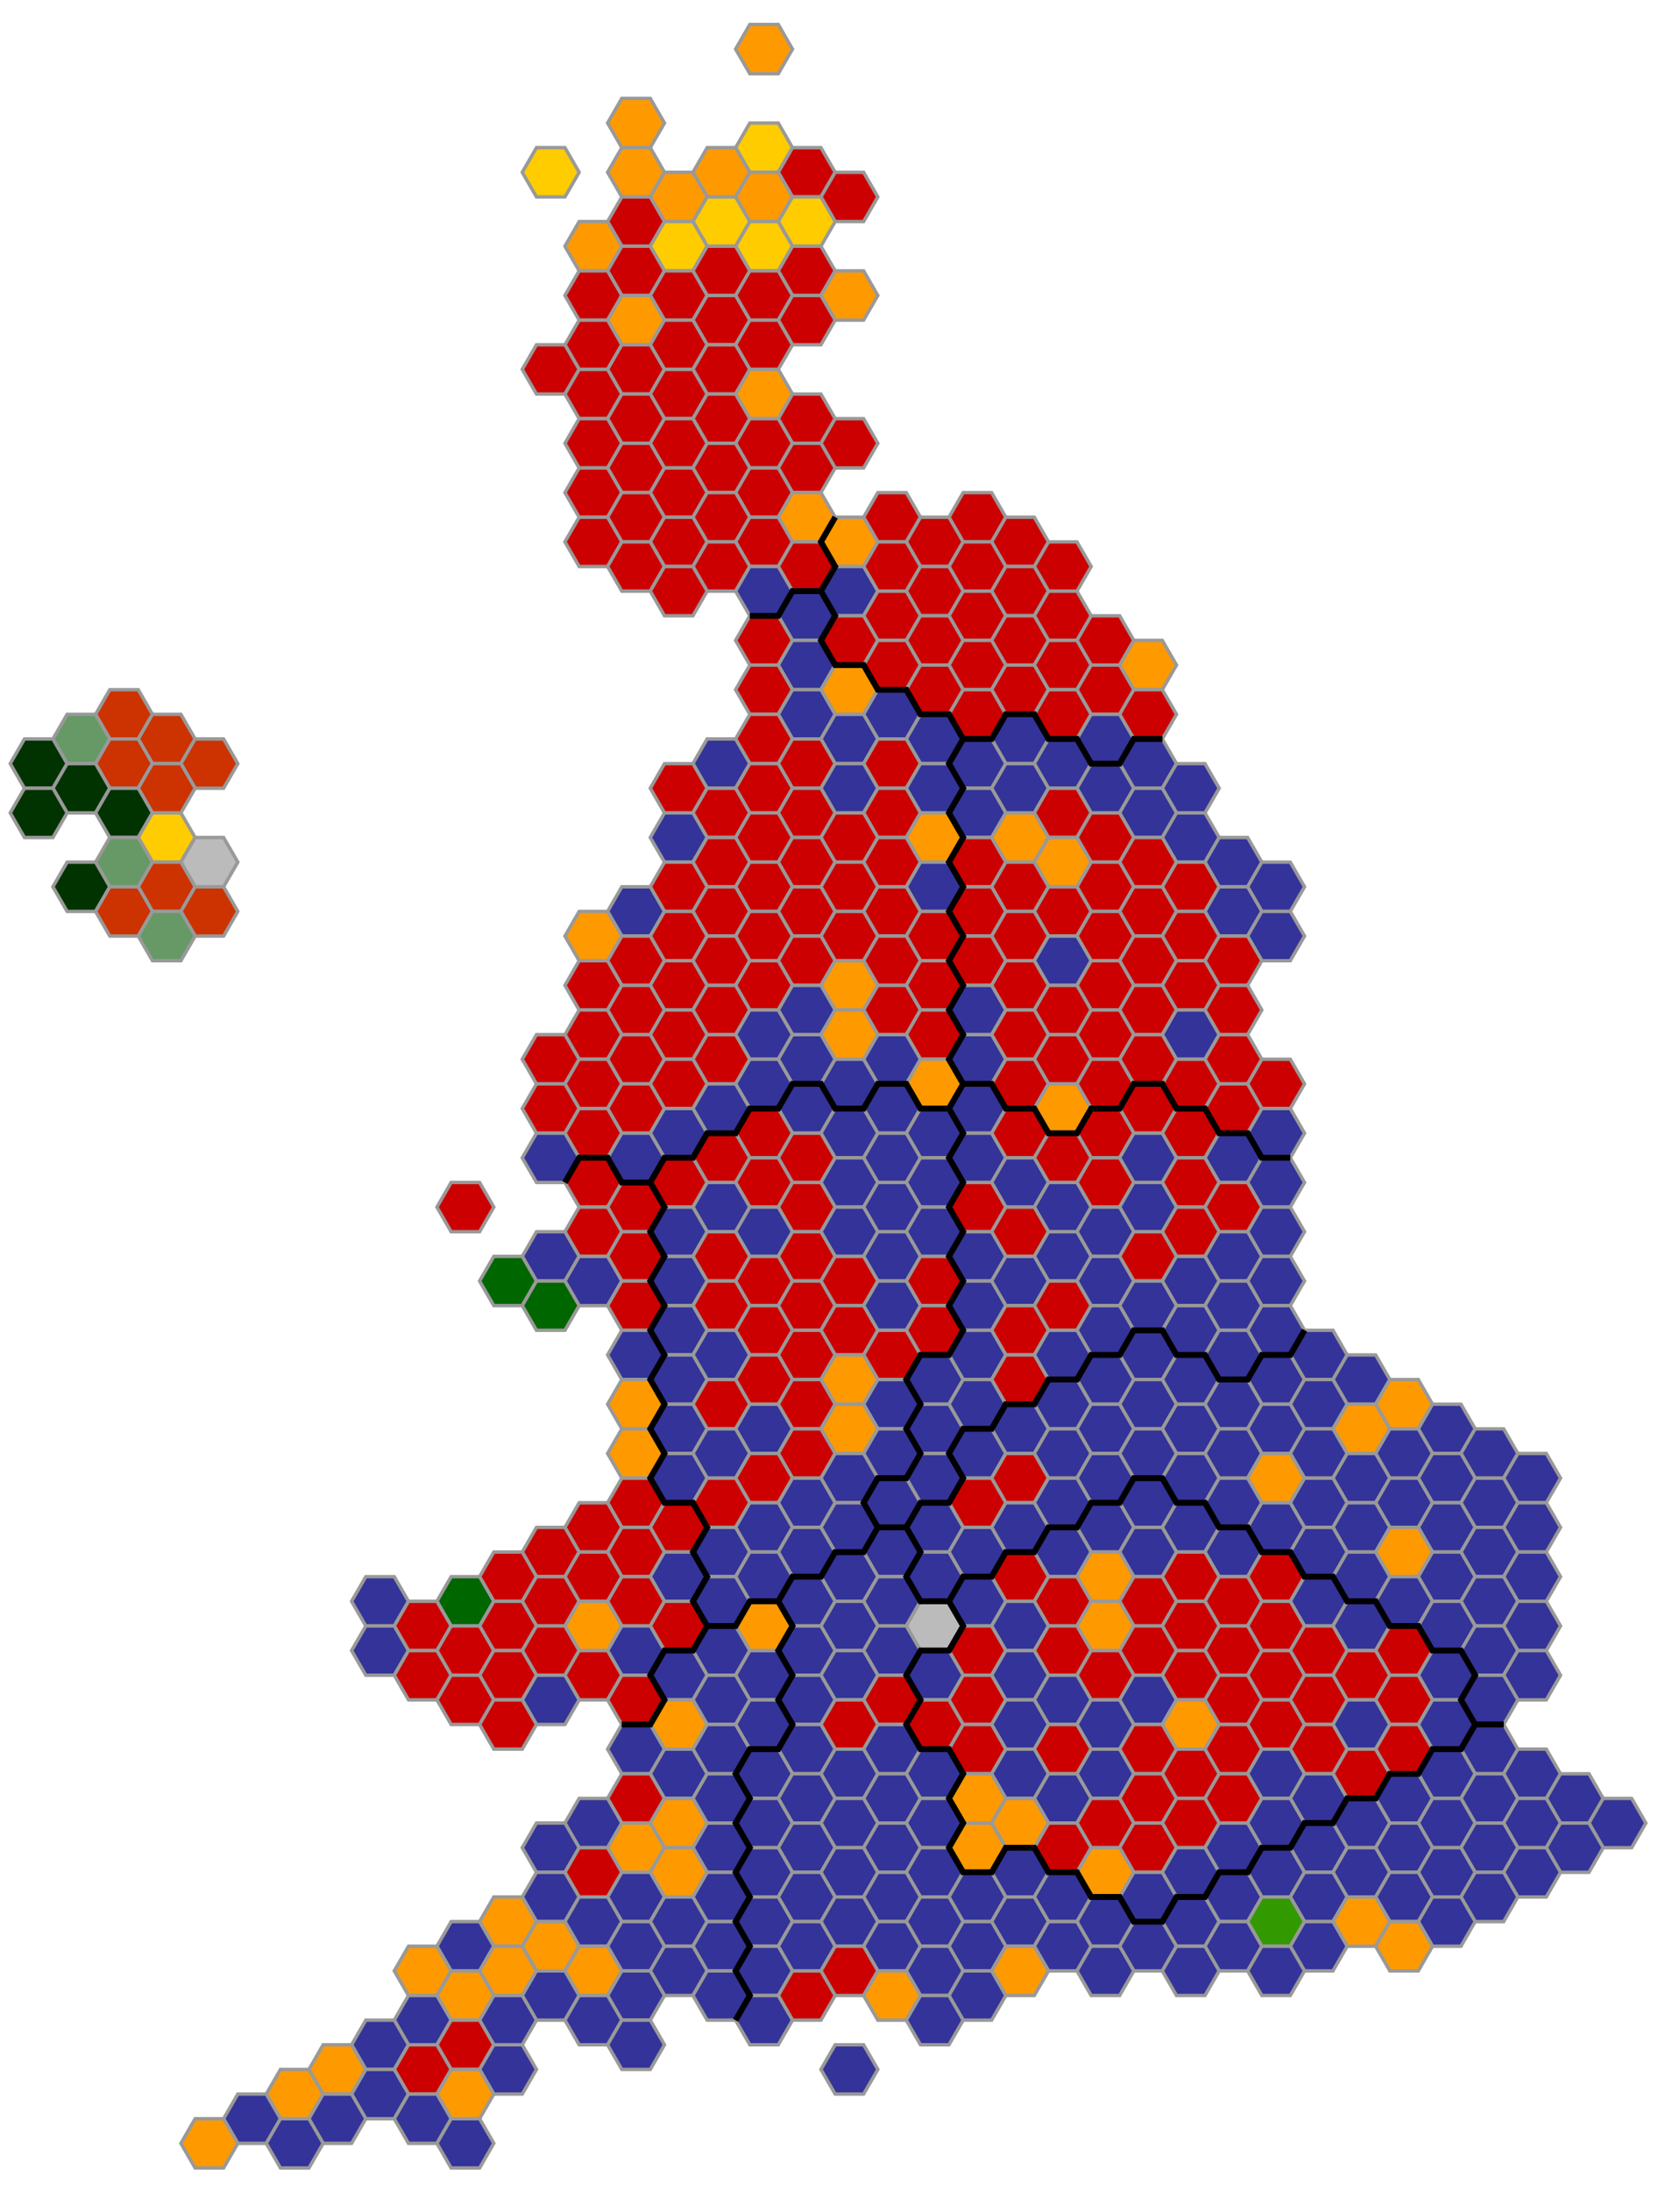 <?xml version="1.0" encoding="UTF-8" standalone="no"?>
<svg xmlns:svg="http://www.w3.org/2000/svg" xmlns:xlink="http://www.w3.org/1999/xlink" xmlns="http://www.w3.org/2000/svg" width="1476.5" height="1925.137" viewBox="0,0,1476.5,1925.137">
<style type="text/css">
.border { stroke: #000000; fill: none; stroke-width: 5; }
.seat { stroke: #999999; fill: #ffffff; stroke-width: 3; }
.undeclared { }
.con { fill: #333399; }
.lab { fill: #CC0000; }
.ld { fill: #FF9900; }
.grn { fill: #339900; }
.pc { fill: #006600; }
.snp { fill: #FFCC00; }
.dup { fill: #CC3300; }
.sf { fill: #003300; }
.sdlp { fill: #669966; }
.ap { fill: #FFCC01; }
.ind { fill: #BBBBBB; }
.oth { fill: #999999; }
</style>
<g>
<g id="scotland">
<polygon id="Orkney__Shetland" class="seat ld" points="696.5,43.151 684,21.5 659,21.5 646.5,43.151 659,64.802 684,64.802" />
<polygon id="Caithness_Sutherland__Easter_Ross" class="seat ld" points="584,108.104 571.5,86.453 546.5,86.453 534,108.104 546.5,129.755 571.5,129.755" />
<polygon id="Banff__Buchan" class="seat snp" points="696.5,129.755 684,108.104 659,108.104 646.5,129.755 659,151.406 684,151.406" />
<polygon id="Na_H-Eileanan_An_Iar_Western_Isles" class="seat snp" points="509,151.406 496.5,129.755 471.5,129.755 459,151.406 471.5,173.057 496.5,173.057" />
<polygon id="Ross_Skye__Lochaber" class="seat ld" points="584,151.406 571.5,129.755 546.5,129.755 534,151.406 546.5,173.057 571.5,173.057" />
<polygon id="Gordon" class="seat ld" points="659,151.406 646.5,129.755 621.5,129.755 609,151.406 621.5,173.057 646.5,173.057" />
<polygon id="Aberdeen_North" class="seat lab" points="734,151.406 721.5,129.755 696.5,129.755 684,151.406 696.5,173.057 721.5,173.057" />
<polygon id="Inverness_Nairn_Badenoch__Strathspey" class="seat ld" points="621.5,173.057 609,151.406 584,151.406 571.5,173.057 584,194.708 609,194.708" />
<polygon id="Aberdeenshire_West__Kincardine" class="seat ld" points="696.5,173.057 684,151.406 659,151.406 646.5,173.057 659,194.708 684,194.708" />
<polygon id="Aberdeen_South" class="seat lab" points="771.5,173.057 759,151.406 734,151.406 721.5,173.057 734,194.708 759,194.708" />
<polygon id="Stirling" class="seat lab" points="584,194.708 571.5,173.057 546.5,173.057 534,194.708 546.5,216.359 571.5,216.359" />
<polygon id="Moray" class="seat snp" points="659,194.708 646.5,173.057 621.5,173.057 609,194.708 621.5,216.359 646.5,216.359" />
<polygon id="Angus" class="seat snp" points="734,194.708 721.5,173.057 696.5,173.057 684,194.708 696.5,216.359 721.5,216.359" />
<polygon id="Argyll__Bute" class="seat ld" points="546.5,216.359 534,194.708 509,194.708 496.5,216.359 509,238.01 534,238.01" />
<polygon id="Perth__Perthshire_North" class="seat snp" points="621.5,216.359 609,194.708 584,194.708 571.5,216.359 584,238.01 609,238.01" />
<polygon id="Dundee_East" class="seat snp" points="696.5,216.359 684,194.708 659,194.708 646.5,216.359 659,238.01 684,238.01" />
<polygon id="Dunbartonshire_West" class="seat lab" points="584,238.01 571.5,216.359 546.5,216.359 534,238.01 546.5,259.661 571.5,259.661" />
<polygon id="Ochil__South_Perthshire" class="seat lab" points="659,238.01 646.5,216.359 621.5,216.359 609,238.01 621.5,259.661 646.5,259.661" />
<polygon id="Dundee_West" class="seat lab" points="734,238.01 721.5,216.359 696.5,216.359 684,238.01 696.5,259.661 721.5,259.661" />
<polygon id="Paisley__Renfrewshire_North" class="seat lab" points="546.5,259.661 534,238.01 509,238.01 496.5,259.661 509,281.312 534,281.312" />
<polygon id="Cumbernauld_Kilsyth__Kirkintilloch_East" class="seat lab" points="621.5,259.661 609,238.01 584,238.01 571.5,259.661 584,281.312 609,281.312" />
<polygon id="Dunfermline__West_Fife" class="seat lab" points="696.5,259.661 684,238.01 659,238.01 646.5,259.661 659,281.312 684,281.312" />
<polygon id="Fife_North_East" class="seat ld" points="771.5,259.661 759,238.01 734,238.01 721.5,259.661 734,281.312 759,281.312" />
<polygon id="Dunbartonshire_East" class="seat ld" points="584,281.312 571.5,259.661 546.5,259.661 534,281.312 546.5,302.963 571.5,302.963" />
<polygon id="Falkirk" class="seat lab" points="659,281.312 646.5,259.661 621.5,259.661 609,281.312 621.5,302.963 646.5,302.963" />
<polygon id="Glenrothes" class="seat lab" points="734,281.312 721.5,259.661 696.5,259.661 684,281.312 696.5,302.963 721.5,302.963" />
<polygon id="Glasgow_North_West" class="seat lab" points="546.5,302.963 534,281.312 509,281.312 496.5,302.963 509,324.614 534,324.614" />
<polygon id="Glasgow_North_East" class="seat lab" points="621.5,302.963 609,281.312 584,281.312 571.5,302.963 584,324.614 609,324.614" />
<polygon id="Kirkcaldy__Cowdenbeath" class="seat lab" points="696.5,302.963 684,281.312 659,281.312 646.5,302.963 659,324.614 684,324.614" />
<polygon id="Inverclyde" class="seat lab" points="509,324.614 496.5,302.963 471.5,302.963 459,324.614 471.5,346.265 496.5,346.265" />
<polygon id="Glasgow_North" class="seat lab" points="584,324.614 571.5,302.963 546.5,302.963 534,324.614 546.5,346.265 571.5,346.265" />
<polygon id="Linlithgow__Falkirk_East" class="seat lab" points="659,324.614 646.5,302.963 621.5,302.963 609,324.614 621.5,346.265 646.5,346.265" />
<polygon id="Glasgow_South_West" class="seat lab" points="546.5,346.265 534,324.614 509,324.614 496.5,346.265 509,367.916 534,367.916" />
<polygon id="Glasgow_East" class="seat lab" points="621.5,346.265 609,324.614 584,324.614 571.5,346.265 584,367.916 609,367.916" />
<polygon id="Edinburgh_West" class="seat ld" points="696.5,346.265 684,324.614 659,324.614 646.5,346.265 659,367.916 684,367.916" />
<polygon id="Glasgow_Central" class="seat lab" points="584,367.916 571.5,346.265 546.5,346.265 534,367.916 546.5,389.567 571.5,389.567" />
<polygon id="Airdrie__Shotts" class="seat lab" points="659,367.916 646.5,346.265 621.5,346.265 609,367.916 621.5,389.567 646.5,389.567" />
<polygon id="Edinburgh_East" class="seat lab" points="734,367.916 721.5,346.265 696.5,346.265 684,367.916 696.5,389.567 721.5,389.567" />
<polygon id="Paisley__Renfrewshire_South" class="seat lab" points="546.5,389.567 534,367.916 509,367.916 496.5,389.567 509,411.218 534,411.218" />
<polygon id="Coatbridge_Chryston__Bellshill" class="seat lab" points="621.5,389.567 609,367.916 584,367.916 571.5,389.567 584,411.218 609,411.218" />
<polygon id="Edinburgh_South_West" class="seat lab" points="696.5,389.567 684,367.916 659,367.916 646.5,389.567 659,411.218 684,411.218" />
<polygon id="East_Lothian" class="seat lab" points="771.5,389.567 759,367.916 734,367.916 721.5,389.567 734,411.218 759,411.218" />
<polygon id="Renfrewshire_East" class="seat lab" points="584,411.218 571.5,389.567 546.5,389.567 534,411.218 546.5,432.869 571.5,432.869" />
<polygon id="Motherwell__Wishaw" class="seat lab" points="659,411.218 646.5,389.567 621.5,389.567 609,411.218 621.5,432.869 646.5,432.869" />
<polygon id="Edinburgh_North__Leith" class="seat lab" points="734,411.218 721.5,389.567 696.5,389.567 684,411.218 696.5,432.869 721.5,432.869" />
<polygon id="Ayrshire_North__Arran" class="seat lab" points="546.5,432.869 534,411.218 509,411.218 496.5,432.869 509,454.52 534,454.52" />
<polygon id="Glasgow_South" class="seat lab" points="621.5,432.869 609,411.218 584,411.218 571.5,432.869 584,454.52 609,454.52" />
<polygon id="Edinburgh_South" class="seat lab" points="696.5,432.869 684,411.218 659,411.218 646.5,432.869 659,454.52 684,454.52" />
<polygon id="East_Kilbride_Strathaven__Lesmahagow" class="seat lab" points="584,454.52 571.5,432.869 546.5,432.869 534,454.52 546.5,476.171 571.5,476.171" />
<polygon id="Lanark__Hamilton_East" class="seat lab" points="659,454.52 646.5,432.869 621.5,432.869 609,454.52 621.5,476.171 646.5,476.171" />
<polygon id="Berwickshire_Roxburgh__Selkirk" class="seat ld" points="734,454.52 721.5,432.869 696.5,432.869 684,454.52 696.5,476.171 721.5,476.171" />
<polygon id="Ayrshire_Central" class="seat lab" points="546.5,476.171 534,454.52 509,454.52 496.5,476.171 509,497.822 534,497.822" />
<polygon id="Kilmarnock__Loudoun" class="seat lab" points="621.5,476.171 609,454.52 584,454.52 571.5,476.171 584,497.822 609,497.822" />
<polygon id="Livingston" class="seat lab" points="696.5,476.171 684,454.52 659,454.52 646.5,476.171 659,497.822 684,497.822" />
<polygon id="Ayr_Carrick__Cumnock" class="seat lab" points="584,497.822 571.5,476.171 546.5,476.171 534,497.822 546.5,519.473 571.5,519.473" />
<polygon id="Rutherglen__Hamilton_West" class="seat lab" points="659,497.822 646.5,476.171 621.5,476.171 609,497.822 621.5,519.473 646.5,519.473" />
<polygon id="Midlothian" class="seat lab" points="734,497.822 721.5,476.171 696.5,476.171 684,497.822 696.5,519.473 721.5,519.473" />
<polygon id="Dumfries__Galloway" class="seat lab" points="621.5,519.473 609,497.822 584,497.822 571.5,519.473 584,541.124 609,541.124" />
<polygon id="Dumfriesshire_Clydesdale__Tweeddale" class="seat con" points="696.5,519.473 684,497.822 659,497.822 646.5,519.473 659,541.124 684,541.124" />
</g>
<g id="north-east">
<polygon id="Wansbeck" class="seat lab" points="809,454.52 796.5,432.869 771.5,432.869 759,454.52 771.5,476.171 796.5,476.171" />
<polygon id="Tynemouth" class="seat lab" points="884,454.52 871.5,432.869 846.5,432.869 834,454.52 846.5,476.171 871.5,476.171" />
<polygon id="Berwick-Upon-Tweed" class="seat ld" points="771.5,476.171 759,454.52 734,454.52 721.5,476.171 734,497.822 759,497.822" />
<polygon id="Blyth_Valley" class="seat lab" points="846.5,476.171 834,454.52 809,454.52 796.5,476.171 809,497.822 834,497.822" />
<polygon id="South_Shields" class="seat lab" points="921.5,476.171 909,454.52 884,454.52 871.5,476.171 884,497.822 909,497.822" />
<polygon id="Newcastle_Upon_Tyne_North" class="seat lab" points="809,497.822 796.5,476.171 771.5,476.171 759,497.822 771.5,519.473 796.5,519.473" />
<polygon id="Jarrow" class="seat lab" points="884,497.822 871.5,476.171 846.5,476.171 834,497.822 846.5,519.473 871.5,519.473" />
<polygon id="Sunderland_Central" class="seat lab" points="959,497.822 946.5,476.171 921.5,476.171 909,497.822 921.5,519.473 946.5,519.473" />
<polygon id="Hexham" class="seat con" points="771.5,519.473 759,497.822 734,497.822 721.5,519.473 734,541.124 759,541.124" />
<polygon id="Tyneside_North" class="seat lab" points="846.5,519.473 834,497.822 809,497.822 796.5,519.473 809,541.124 834,541.124" />
<polygon id="Washington__Sunderland_West" class="seat lab" points="921.5,519.473 909,497.822 884,497.822 871.5,519.473 884,541.124 909,541.124" />
<polygon id="Newcastle_Upon_Tyne_Central" class="seat lab" points="809,541.124 796.5,519.473 771.5,519.473 759,541.124 771.5,562.775 796.5,562.775" />
<polygon id="Gateshead" class="seat lab" points="884,541.124 871.5,519.473 846.5,519.473 834,541.124 846.5,562.775 871.5,562.775" />
<polygon id="Easington" class="seat lab" points="959,541.124 946.5,519.473 921.5,519.473 909,541.124 921.5,562.775 946.5,562.775" />
<polygon id="Blaydon" class="seat lab" points="771.5,562.775 759,541.124 734,541.124 721.5,562.775 734,584.426 759,584.426" />
<polygon id="Newcastle_Upon_Tyne_East" class="seat lab" points="846.5,562.775 834,541.124 809,541.124 796.5,562.775 809,584.426 834,584.426" />
<polygon id="Houghton__Sunderland_South" class="seat lab" points="921.5,562.775 909,541.124 884,541.124 871.5,562.775 884,584.426 909,584.426" />
<polygon id="Hartlepool" class="seat lab" points="996.5,562.775 984,541.124 959,541.124 946.5,562.775 959,584.426 984,584.426" />
<polygon id="Durham_North_West" class="seat lab" points="809,584.426 796.5,562.775 771.5,562.775 759,584.426 771.5,606.077 796.5,606.077" />
<polygon id="Durham_City_of" class="seat lab" points="884,584.426 871.5,562.775 846.5,562.775 834,584.426 846.5,606.077 871.5,606.077" />
<polygon id="Stockton_North" class="seat lab" points="959,584.426 946.5,562.775 921.5,562.775 909,584.426 921.5,606.077 946.5,606.077" />
<polygon id="Redcar" class="seat ld" points="1034,584.426 1021.5,562.775 996.5,562.775 984,584.426 996.5,606.077 1021.5,606.077" />
<polygon id="Durham_North" class="seat lab" points="846.5,606.077 834,584.426 809,584.426 796.5,606.077 809,627.728 834,627.728" />
<polygon id="Sedgefield" class="seat lab" points="921.5,606.077 909,584.426 884,584.426 871.5,606.077 884,627.728 909,627.728" />
<polygon id="Middlesbrough" class="seat lab" points="996.5,606.077 984,584.426 959,584.426 946.5,606.077 959,627.728 984,627.728" />
<polygon id="Bishop_Auckland" class="seat lab" points="884,627.728 871.5,606.077 846.5,606.077 834,627.728 846.5,649.379 871.5,649.379" />
<polygon id="Darlington" class="seat lab" points="959,627.728 946.5,606.077 921.5,606.077 909,627.728 921.5,649.379 946.5,649.379" />
<polygon id="Middlesbrough_South__Cleveland_East" class="seat lab" points="1034,627.728 1021.5,606.077 996.5,606.077 984,627.728 996.5,649.379 1021.5,649.379" />
<polygon id="Stockton_South" class="seat con" points="996.5,649.379 984,627.728 959,627.728 946.5,649.379 959,671.03 984,671.03" />
</g>
<g id="north-west">
<polygon id="Penrith__The_Border" class="seat con" points="734,541.124 721.5,519.473 696.5,519.473 684,541.124 696.5,562.775 721.5,562.775" />
<polygon id="Workington" class="seat lab" points="696.5,562.775 684,541.124 659,541.124 646.5,562.775 659,584.426 684,584.426" />
<polygon id="Carlisle" class="seat con" points="734,584.426 721.5,562.775 696.5,562.775 684,584.426 696.5,606.077 721.5,606.077" />
<polygon id="Copeland" class="seat lab" points="696.5,606.077 684,584.426 659,584.426 646.5,606.077 659,627.728 684,627.728" />
<polygon id="Westmorland__Lonsdale" class="seat ld" points="771.5,606.077 759,584.426 734,584.426 721.5,606.077 734,627.728 759,627.728" />
<polygon id="Morecambe__Lunesdale" class="seat con" points="734,627.728 721.5,606.077 696.5,606.077 684,627.728 696.5,649.379 721.5,649.379" />
<polygon id="Lancaster__Fleetwood" class="seat con" points="809,627.728 796.5,606.077 771.5,606.077 759,627.728 771.5,649.379 796.5,649.379" />
<polygon id="Barrow__Furness" class="seat lab" points="696.5,649.379 684,627.728 659,627.728 646.5,649.379 659,671.03 684,671.03" />
<polygon id="Wyre__Preston_North" class="seat con" points="771.5,649.379 759,627.728 734,627.728 721.5,649.379 734,671.03 759,671.03" />
<polygon id="Ribble_Valley" class="seat con" points="846.5,649.379 834,627.728 809,627.728 796.5,649.379 809,671.03 834,671.03" />
<polygon id="Blackpool_North__Cleveleys" class="seat con" points="659,671.03 646.5,649.379 621.5,649.379 609,671.03 621.5,692.681 646.5,692.681" />
<polygon id="Blackburn" class="seat lab" points="734,671.03 721.5,649.379 696.5,649.379 684,671.03 696.5,692.681 721.5,692.681" />
<polygon id="Hyndburn" class="seat lab" points="809,671.03 796.5,649.379 771.5,649.379 759,671.03 771.5,692.681 796.5,692.681" />
<polygon id="Blackpool_South" class="seat lab" points="621.5,692.681 609,671.03 584,671.03 571.5,692.681 584,714.332 609,714.332" />
<polygon id="Preston" class="seat lab" points="696.5,692.681 684,671.03 659,671.03 646.5,692.681 659,714.332 684,714.332" />
<polygon id="Bury_North" class="seat con" points="771.5,692.681 759,671.03 734,671.03 721.5,692.681 734,714.332 759,714.332" />
<polygon id="Pendle" class="seat con" points="846.5,692.681 834,671.03 809,671.03 796.5,692.681 809,714.332 834,714.332" />
<polygon id="Chorley" class="seat lab" points="659,714.332 646.5,692.681 621.5,692.681 609,714.332 621.5,735.983 646.5,735.983" />
<polygon id="Bolton_North_East" class="seat lab" points="734,714.332 721.5,692.681 696.5,692.681 684,714.332 696.5,735.983 721.5,735.983" />
<polygon id="Heywood__Middleton" class="seat lab" points="809,714.332 796.5,692.681 771.5,692.681 759,714.332 771.5,735.983 796.5,735.983" />
<polygon id="Fylde" class="seat con" points="621.5,735.983 609,714.332 584,714.332 571.5,735.983 584,757.634 609,757.634" />
<polygon id="Bolton_West" class="seat lab" points="696.5,735.983 684,714.332 659,714.332 646.5,735.983 659,757.634 684,757.634" />
<polygon id="Bury_South" class="seat lab" points="771.5,735.983 759,714.332 734,714.332 721.5,735.983 734,757.634 759,757.634" />
<polygon id="Burnley" class="seat ld" points="846.5,735.983 834,714.332 809,714.332 796.5,735.983 809,757.634 834,757.634" />
<polygon id="Wigan" class="seat lab" points="659,757.634 646.5,735.983 621.5,735.983 609,757.634 621.5,779.285 646.5,779.285" />
<polygon id="Bolton_South_East" class="seat lab" points="734,757.634 721.5,735.983 696.5,735.983 684,757.634 696.5,779.285 721.5,779.285" />
<polygon id="Oldham_West__Royton" class="seat lab" points="809,757.634 796.5,735.983 771.5,735.983 759,757.634 771.5,779.285 796.5,779.285" />
<polygon id="Lancashire_West" class="seat lab" points="621.5,779.285 609,757.634 584,757.634 571.5,779.285 584,800.936 609,800.936" />
<polygon id="Stretford__Urmston" class="seat lab" points="696.5,779.285 684,757.634 659,757.634 646.5,779.285 659,800.936 684,800.936" />
<polygon id="Blackley__Broughton" class="seat lab" points="771.5,779.285 759,757.634 734,757.634 721.5,779.285 734,800.936 759,800.936" />
<polygon id="Rossendale__Darwen" class="seat con" points="846.5,779.285 834,757.634 809,757.634 796.5,779.285 809,800.936 834,800.936" />
<polygon id="South_Ribble" class="seat con" points="584,800.936 571.5,779.285 546.5,779.285 534,800.936 546.5,822.587 571.5,822.587" />
<polygon id="Makerfield" class="seat lab" points="659,800.936 646.5,779.285 621.5,779.285 609,800.936 621.5,822.587 646.5,822.587" />
<polygon id="Salford__Eccles" class="seat lab" points="734,800.936 721.5,779.285 696.5,779.285 684,800.936 696.5,822.587 721.5,822.587" />
<polygon id="Ashton-under-Lyne" class="seat lab" points="809,800.936 796.5,779.285 771.5,779.285 759,800.936 771.5,822.587 796.5,822.587" />
<polygon id="Southport" class="seat ld" points="546.5,822.587 534,800.936 509,800.936 496.5,822.587 509,844.238 534,844.238" />
<polygon id="St_Helens_North_" class="seat lab" points="621.5,822.587 609,800.936 584,800.936 571.5,822.587 584,844.238 609,844.238" />
<polygon id="Manchester_Gorton" class="seat lab" points="696.5,822.587 684,800.936 659,800.936 646.5,822.587 659,844.238 684,844.238" />
<polygon id="Manchester_Central" class="seat lab" points="771.5,822.587 759,800.936 734,800.936 721.5,822.587 734,844.238 759,844.238" />
<polygon id="Rochdale" class="seat lab" points="846.5,822.587 834,800.936 809,800.936 796.5,822.587 809,844.238 834,844.238" />
<polygon id="Liverpool_Walton" class="seat lab" points="584,844.238 571.5,822.587 546.5,822.587 534,844.238 546.5,865.889 571.5,865.889" />
<polygon id="Leigh" class="seat lab" points="659,844.238 646.5,822.587 621.5,822.587 609,844.238 621.5,865.889 646.5,865.889" />
<polygon id="Wythenshawe__Sale_East" class="seat lab" points="734,844.238 721.5,822.587 696.5,822.587 684,844.238 696.5,865.889 721.5,865.889" />
<polygon id="Denton__Reddish" class="seat lab" points="809,844.238 796.5,822.587 771.5,822.587 759,844.238 771.5,865.889 796.5,865.889" />
<polygon id="Sefton_Central" class="seat lab" points="546.5,865.889 534,844.238 509,844.238 496.5,865.889 509,887.54 534,887.54" />
<polygon id="Knowsley" class="seat lab" points="621.5,865.889 609,844.238 584,844.238 571.5,865.889 584,887.54 609,887.54" />
<polygon id="Worsley__Eccles_South" class="seat lab" points="696.5,865.889 684,844.238 659,844.238 646.5,865.889 659,887.54 684,887.54" />
<polygon id="Manchester_Withington" class="seat ld" points="771.5,865.889 759,844.238 734,844.238 721.5,865.889 734,887.54 759,887.54" />
<polygon id="Oldham_East__Saddleworth" class="seat lab" points="846.5,865.889 834,844.238 809,844.238 796.5,865.889 809,887.54 834,887.54" />
<polygon id="Liverpool_West_Derby" class="seat lab" points="584,887.54 571.5,865.889 546.5,865.889 534,887.54 546.5,909.191 571.5,909.191" />
<polygon id="Warrington_North" class="seat lab" points="659,887.54 646.5,865.889 621.5,865.889 609,887.54 621.5,909.191 646.5,909.191" />
<polygon id="Altrincham__Sale_West" class="seat con" points="734,887.54 721.5,865.889 696.5,865.889 684,887.54 696.5,909.191 721.5,909.191" />
<polygon id="Stockport" class="seat lab" points="809,887.54 796.5,865.889 771.5,865.889 759,887.54 771.5,909.191 796.5,909.191" />
<polygon id="Birkenhead" class="seat lab" points="546.5,909.191 534,887.54 509,887.54 496.5,909.191 509,930.842 534,930.842" />
<polygon id="St_Helens_South__Whiston" class="seat lab" points="621.5,909.191 609,887.54 584,887.54 571.5,909.191 584,930.842 609,930.842" />
<polygon id="Warrington_South" class="seat con" points="696.5,909.191 684,887.54 659,887.54 646.5,909.191 659,930.842 684,930.842" />
<polygon id="Cheadle" class="seat ld" points="771.5,909.191 759,887.54 734,887.54 721.5,909.191 734,930.842 759,930.842" />
<polygon id="Stalybridge__Hyde" class="seat lab" points="846.5,909.191 834,887.54 809,887.54 796.5,909.191 809,930.842 834,930.842" />
<polygon id="Bootle" class="seat lab" points="509,930.842 496.5,909.191 471.5,909.191 459,930.842 471.5,952.493 496.5,952.493" />
<polygon id="Liverpool_Wavertree" class="seat lab" points="584,930.842 571.5,909.191 546.5,909.191 534,930.842 546.5,952.493 571.5,952.493" />
<polygon id="Halton" class="seat lab" points="659,930.842 646.5,909.191 621.5,909.191 609,930.842 621.5,952.493 646.5,952.493" />
<polygon id="Tatton" class="seat con" points="734,930.842 721.5,909.191 696.5,909.191 684,930.842 696.5,952.493 721.5,952.493" />
<polygon id="Macclesfield" class="seat con" points="809,930.842 796.5,909.191 771.5,909.191 759,930.842 771.5,952.493 796.5,952.493" />
<polygon id="Ellesmere_Port__Neston" class="seat lab" points="546.5,952.493 534,930.842 509,930.842 496.5,952.493 509,974.144 534,974.144" />
<polygon id="Garston__Halewood" class="seat lab" points="621.5,952.493 609,930.842 584,930.842 571.5,952.493 584,974.144 609,974.144" />
<polygon id="Crewe__Nantwich" class="seat con" points="696.5,952.493 684,930.842 659,930.842 646.5,952.493 659,974.144 684,974.144" />
<polygon id="Congleton" class="seat con" points="771.5,952.493 759,930.842 734,930.842 721.5,952.493 734,974.144 759,974.144" />
<polygon id="Hazel_Grove" class="seat ld" points="846.5,952.493 834,930.842 809,930.842 796.5,952.493 809,974.144 834,974.144" />
<polygon id="Wallasey" class="seat lab" points="509,974.144 496.5,952.493 471.5,952.493 459,974.144 471.5,995.795 496.5,995.795" />
<polygon id="Liverpool_Riverside" class="seat lab" points="584,974.144 571.5,952.493 546.5,952.493 534,974.144 546.5,995.795 571.5,995.795" />
<polygon id="Weaver_Vale" class="seat con" points="659,974.144 646.5,952.493 621.5,952.493 609,974.144 621.5,995.795 646.5,995.795" />
<polygon id="Wirral_South" class="seat lab" points="546.5,995.795 534,974.144 509,974.144 496.5,995.795 509,1017.446 534,1017.446" />
<polygon id="Eddisbury" class="seat con" points="621.5,995.795 609,974.144 584,974.144 571.5,995.795 584,1017.446 609,1017.446" />
<polygon id="Wirral_West" class="seat con" points="509,1017.446 496.5,995.795 471.5,995.795 459,1017.446 471.5,1039.097 496.5,1039.097" />
<polygon id="Chester_City_of" class="seat con" points="584,1017.446 571.5,995.795 546.5,995.795 534,1017.446 546.5,1039.097 571.5,1039.097" />
</g>
<g id="northern-ireland">
<polygon id="East_Londonderry" class="seat dup" points="134,627.728 121.5,606.077 96.5,606.077 84,627.728 96.5,649.379 121.5,649.379" />
<polygon id="Foyle" class="seat sdlp" points="96.5,649.379 84,627.728 59,627.728 46.5,649.379 59,671.03 84,671.03" />
<polygon id="North_Antrim" class="seat dup" points="171.5,649.379 159,627.728 134,627.728 121.5,649.379 134,671.03 159,671.03" />
<polygon id="West_Tyrone" class="seat sf" points="59,671.03 46.5,649.379 21.5,649.379 9,671.03 21.5,692.681 46.5,692.681" />
<polygon id="South_Antrim" class="seat dup" points="134,671.03 121.5,649.379 96.5,649.379 84,671.03 96.5,692.681 121.5,692.681" />
<polygon id="East_Antrim_" class="seat dup" points="209,671.03 196.5,649.379 171.5,649.379 159,671.03 171.5,692.681 196.5,692.681" />
<polygon id="Mid_Ulster" class="seat sf" points="96.5,692.681 84,671.03 59,671.03 46.5,692.681 59,714.332 84,714.332" />
<polygon id="Belfast_North" class="seat dup" points="171.5,692.681 159,671.03 134,671.03 121.5,692.681 134,714.332 159,714.332" />
<polygon id="Fermanagh__South_Tyrone" class="seat sf" points="59,714.332 46.5,692.681 21.5,692.681 9,714.332 21.5,735.983 46.5,735.983" />
<polygon id="Belfast_West" class="seat sf" points="134,714.332 121.5,692.681 96.5,692.681 84,714.332 96.5,735.983 121.5,735.983" />
<polygon id="Belfast_East" class="seat ap" points="171.5,735.983 159,714.332 134,714.332 121.5,735.983 134,757.634 159,757.634" />
<polygon id="Belfast_South" class="seat sdlp" points="134,757.634 121.5,735.983 96.5,735.983 84,757.634 96.5,779.285 121.5,779.285" />
<polygon id="North_Down" class="seat ind" points="209,757.634 196.5,735.983 171.5,735.983 159,757.634 171.5,779.285 196.5,779.285" />
<polygon id="Newry__Armagh" class="seat sf" points="96.5,779.285 84,757.634 59,757.634 46.5,779.285 59,800.936 84,800.936" />
<polygon id="Lagan_Valley" class="seat dup" points="171.5,779.285 159,757.634 134,757.634 121.5,779.285 134,800.936 159,800.936" />
<polygon id="Upper_Bann" class="seat dup" points="134,800.936 121.5,779.285 96.5,779.285 84,800.936 96.5,822.587 121.5,822.587" />
<polygon id="Strangford" class="seat dup" points="209,800.936 196.5,779.285 171.5,779.285 159,800.936 171.5,822.587 196.5,822.587" />
<polygon id="South_Down" class="seat sdlp" points="171.5,822.587 159,800.936 134,800.936 121.5,822.587 134,844.238 159,844.238" />
</g>
<g id="yorkshire-humber">
<polygon id="Richmond_Yorks" class="seat con" points="921.5,649.379 909,627.728 884,627.728 871.5,649.379 884,671.03 909,671.03" />
<polygon id="Skipton__Ripon" class="seat con" points="884,671.03 871.5,649.379 846.5,649.379 834,671.03 846.5,692.681 871.5,692.681" />
<polygon id="Shipley" class="seat con" points="959,671.03 946.5,649.379 921.5,649.379 909,671.03 921.5,692.681 946.5,692.681" />
<polygon id="Harrogate__Knaresborough" class="seat con" points="1034,671.03 1021.5,649.379 996.5,649.379 984,671.03 996.5,692.681 1021.5,692.681" />
<polygon id="Pudsey" class="seat con" points="921.5,692.681 909,671.03 884,671.03 871.5,692.681 884,714.332 909,714.332" />
<polygon id="Elmet__Rothwell" class="seat con" points="996.5,692.681 984,671.03 959,671.03 946.5,692.681 959,714.332 984,714.332" />
<polygon id="Scarborough__Whitby" class="seat con" points="1071.5,692.681 1059,671.03 1034,671.03 1021.5,692.681 1034,714.332 1059,714.332" />
<polygon id="Keighley" class="seat con" points="884,714.332 871.5,692.681 846.5,692.681 834,714.332 846.5,735.983 871.5,735.983" />
<polygon id="Leeds_West" class="seat lab" points="959,714.332 946.5,692.681 921.5,692.681 909,714.332 921.5,735.983 946.5,735.983" />
<polygon id="Selby__Ainsty" class="seat con" points="1034,714.332 1021.5,692.681 996.5,692.681 984,714.332 996.5,735.983 1021.5,735.983" />
<polygon id="Bradford_East" class="seat ld" points="921.5,735.983 909,714.332 884,714.332 871.5,735.983 884,757.634 909,757.634" />
<polygon id="Normanton_Pontefract__Castleford" class="seat lab" points="996.5,735.983 984,714.332 959,714.332 946.5,735.983 959,757.634 984,757.634" />
<polygon id="York_Outer" class="seat con" points="1071.5,735.983 1059,714.332 1034,714.332 1021.5,735.983 1034,757.634 1059,757.634" />
<polygon id="Bradford_West" class="seat lab" points="884,757.634 871.5,735.983 846.5,735.983 834,757.634 846.5,779.285 871.5,779.285" />
<polygon id="Leeds_North_West" class="seat ld" points="959,757.634 946.5,735.983 921.5,735.983 909,757.634 921.5,779.285 946.5,779.285" />
<polygon id="York_Central" class="seat lab" points="1034,757.634 1021.5,735.983 996.5,735.983 984,757.634 996.5,779.285 1021.5,779.285" />
<polygon id="Thirsk__Malton" class="seat con" points="1109,757.634 1096.5,735.983 1071.5,735.983 1059,757.634 1071.5,779.285 1096.5,779.285" />
<polygon id="Leeds_Central" class="seat lab" points="921.5,779.285 909,757.634 884,757.634 871.5,779.285 884,800.936 909,800.936" />
<polygon id="Leeds_North_East" class="seat lab" points="996.5,779.285 984,757.634 959,757.634 946.5,779.285 959,800.936 984,800.936" />
<polygon id="Hemsworth" class="seat lab" points="1071.5,779.285 1059,757.634 1034,757.634 1021.5,779.285 1034,800.936 1059,800.936" />
<polygon id="Yorkshire_East" class="seat con" points="1146.5,779.285 1134,757.634 1109,757.634 1096.5,779.285 1109,800.936 1134,800.936" />
<polygon id="Bradford_South" class="seat lab" points="884,800.936 871.5,779.285 846.5,779.285 834,800.936 846.5,822.587 871.5,822.587" />
<polygon id="Wakefield" class="seat lab" points="959,800.936 946.5,779.285 921.5,779.285 909,800.936 921.5,822.587 946.5,822.587" />
<polygon id="Leeds_East" class="seat lab" points="1034,800.936 1021.5,779.285 996.5,779.285 984,800.936 996.5,822.587 1021.5,822.587" />
<polygon id="Haltemprice__Howden" class="seat con" points="1109,800.936 1096.5,779.285 1071.5,779.285 1059,800.936 1071.5,822.587 1096.5,822.587" />
<polygon id="Batley__Spen" class="seat lab" points="921.5,822.587 909,800.936 884,800.936 871.5,822.587 884,844.238 909,844.238" />
<polygon id="Morley__Outwood" class="seat lab" points="996.5,822.587 984,800.936 959,800.936 946.5,822.587 959,844.238 984,844.238" />
<polygon id="Doncaster_North" class="seat lab" points="1071.5,822.587 1059,800.936 1034,800.936 1021.5,822.587 1034,844.238 1059,844.238" />
<polygon id="Beverley__Holderness" class="seat con" points="1146.5,822.587 1134,800.936 1109,800.936 1096.5,822.587 1109,844.238 1134,844.238" />
<polygon id="Halifax" class="seat lab" points="884,844.238 871.5,822.587 846.5,822.587 834,844.238 846.5,865.889 871.5,865.889" />
<polygon id="Dewsbury" class="seat con" points="959,844.238 946.5,822.587 921.5,822.587 909,844.238 921.5,865.889 946.5,865.889" />
<polygon id="Wentworth__Dearne" class="seat lab" points="1034,844.238 1021.5,822.587 996.5,822.587 984,844.238 996.5,865.889 1021.5,865.889" />
<polygon id="Hull_North" class="seat lab" points="1109,844.238 1096.5,822.587 1071.5,822.587 1059,844.238 1071.5,865.889 1096.5,865.889" />
<polygon id="Huddersfield" class="seat lab" points="921.5,865.889 909,844.238 884,844.238 871.5,865.889 884,887.54 909,887.54" />
<polygon id="Rotherham" class="seat lab" points="996.5,865.889 984,844.238 959,844.238 946.5,865.889 959,887.54 984,887.54" />
<polygon id="Doncaster_Central" class="seat lab" points="1071.5,865.889 1059,844.238 1034,844.238 1021.5,865.889 1034,887.54 1059,887.54" />
<polygon id="Calder_Valley" class="seat con" points="884,887.54 871.5,865.889 846.5,865.889 834,887.54 846.5,909.191 871.5,909.191" />
<polygon id="Barnsley_East" class="seat lab" points="959,887.54 946.5,865.889 921.5,865.889 909,887.54 921.5,909.191 946.5,909.191" />
<polygon id="Don_Valley" class="seat lab" points="1034,887.54 1021.5,865.889 996.5,865.889 984,887.54 996.5,909.191 1021.5,909.191" />
<polygon id="Hull_East" class="seat lab" points="1109,887.54 1096.5,865.889 1071.5,865.889 1059,887.54 1071.5,909.191 1096.5,909.191" />
<polygon id="Barnsley_Central" class="seat lab" points="921.5,909.191 909,887.54 884,887.54 871.5,909.191 884,930.842 909,930.842" />
<polygon id="Sheffield_Brightside__Hillsborough" class="seat lab" points="996.5,909.191 984,887.54 959,887.54 946.5,909.191 959,930.842 984,930.842" />
<polygon id="Brigg__Goole" class="seat con" points="1071.5,909.191 1059,887.54 1034,887.54 1021.5,909.191 1034,930.842 1059,930.842" />
<polygon id="Colne_Valley" class="seat con" points="884,930.842 871.5,909.191 846.5,909.191 834,930.842 846.5,952.493 871.5,952.493" />
<polygon id="Sheffield_Central" class="seat lab" points="959,930.842 946.5,909.191 921.5,909.191 909,930.842 921.5,952.493 946.5,952.493" />
<polygon id="Sheffield_South_East" class="seat lab" points="1034,930.842 1021.5,909.191 996.5,909.191 984,930.842 996.5,952.493 1021.5,952.493" />
<polygon id="Hull_West__Hessle" class="seat lab" points="1109,930.842 1096.5,909.191 1071.5,909.191 1059,930.842 1071.5,952.493 1096.5,952.493" />
<polygon id="Penistone__Stocksbridge" class="seat lab" points="921.5,952.493 909,930.842 884,930.842 871.5,952.493 884,974.144 909,974.144" />
<polygon id="Sheffield_Heeley" class="seat lab" points="996.5,952.493 984,930.842 959,930.842 946.5,952.493 959,974.144 984,974.144" />
<polygon id="Rother_Valley" class="seat lab" points="1071.5,952.493 1059,930.842 1034,930.842 1021.5,952.493 1034,974.144 1059,974.144" />
<polygon id="Great_Grimsby" class="seat lab" points="1146.5,952.493 1134,930.842 1109,930.842 1096.5,952.493 1109,974.144 1134,974.144" />
<polygon id="Sheffield_Hallam" class="seat ld" points="959,974.144 946.5,952.493 921.5,952.493 909,974.144 921.5,995.795 946.5,995.795" />
<polygon id="Scunthorpe" class="seat lab" points="1109,974.144 1096.5,952.493 1071.5,952.493 1059,974.144 1071.5,995.795 1096.5,995.795" />
<polygon id="Cleethorpes" class="seat con" points="1146.5,995.795 1134,974.144 1109,974.144 1096.5,995.795 1109,1017.446 1134,1017.446" />
</g>
<g id="west-midlands">
<polygon id="Staffordshire_Moorlands" class="seat con" points="734,974.144 721.5,952.493 696.5,952.493 684,974.144 696.5,995.795 721.5,995.795" />
<polygon id="Burton" class="seat con" points="809,974.144 796.5,952.493 771.5,952.493 759,974.144 771.5,995.795 796.5,995.795" />
<polygon id="Stoke-on-Trent_Central" class="seat lab" points="696.5,995.795 684,974.144 659,974.144 646.5,995.795 659,1017.446 684,1017.446" />
<polygon id="Stone" class="seat con" points="771.5,995.795 759,974.144 734,974.144 721.5,995.795 734,1017.446 759,1017.446" />
<polygon id="Tamworth" class="seat con" points="846.5,995.795 834,974.144 809,974.144 796.5,995.795 809,1017.446 834,1017.446" />
<polygon id="Stoke-on-Trent_North" class="seat lab" points="659,1017.446 646.5,995.795 621.5,995.795 609,1017.446 621.5,1039.097 646.5,1039.097" />
<polygon id="Wolverhampton_North_East" class="seat lab" points="734,1017.446 721.5,995.795 696.5,995.795 684,1017.446 696.5,1039.097 721.5,1039.097" />
<polygon id="Lichfield" class="seat con" points="809,1017.446 796.5,995.795 771.5,995.795 759,1017.446 771.5,1039.097 796.5,1039.097" />
<polygon id="Newcastle-under-Lyme" class="seat lab" points="621.5,1039.097 609,1017.446 584,1017.446 571.5,1039.097 584,1060.748 609,1060.748" />
<polygon id="Stoke-on-Trent_South" class="seat lab" points="696.5,1039.097 684,1017.446 659,1017.446 646.5,1039.097 659,1060.748 684,1060.748" />
<polygon id="Stafford" class="seat con" points="771.5,1039.097 759,1017.446 734,1017.446 721.5,1039.097 734,1060.748 759,1060.748" />
<polygon id="Warwickshire_North" class="seat con" points="846.5,1039.097 834,1017.446 809,1017.446 796.5,1039.097 809,1060.748 834,1060.748" />
<polygon id="Staffordshire_South" class="seat con" points="659,1060.748 646.5,1039.097 621.5,1039.097 609,1060.748 621.5,1082.399 646.5,1082.399" />
<polygon id="Walsall_North" class="seat lab" points="734,1060.748 721.5,1039.097 696.5,1039.097 684,1060.748 696.5,1082.399 721.5,1082.399" />
<polygon id="Aldridge-Brownhills" class="seat con" points="809,1060.748 796.5,1039.097 771.5,1039.097 759,1060.748 771.5,1082.399 796.5,1082.399" />
<polygon id="Shropshire_North" class="seat con" points="621.5,1082.399 609,1060.748 584,1060.748 571.5,1082.399 584,1104.05 609,1104.05" />
<polygon id="Wolverhampton_South_West" class="seat con" points="696.5,1082.399 684,1060.748 659,1060.748 646.5,1082.399 659,1104.05 684,1104.05" />
<polygon id="Cannock_Chase" class="seat con" points="771.5,1082.399 759,1060.748 734,1060.748 721.5,1082.399 734,1104.05 759,1104.05" />
<polygon id="Nuneaton" class="seat con" points="846.5,1082.399 834,1060.748 809,1060.748 796.5,1082.399 809,1104.05 834,1104.05" />
<polygon id="Telford" class="seat lab" points="659,1104.05 646.5,1082.399 621.5,1082.399 609,1104.05 621.5,1125.701 646.5,1125.701" />
<polygon id="Walsall_South" class="seat lab" points="734,1104.05 721.5,1082.399 696.5,1082.399 684,1104.05 696.5,1125.701 721.5,1125.701" />
<polygon id="Sutton_Coldfield" class="seat con" points="809,1104.05 796.5,1082.399 771.5,1082.399 759,1104.05 771.5,1125.701 796.5,1125.701" />
<polygon id="Shrewsbury__Atcham" class="seat con" points="621.5,1125.701 609,1104.05 584,1104.05 571.5,1125.701 584,1147.352 609,1147.352" />
<polygon id="Wolverhampton_South_East" class="seat lab" points="696.5,1125.701 684,1104.05 659,1104.05 646.5,1125.701 659,1147.352 684,1147.352" />
<polygon id="Birmingham_Erdington" class="seat lab" points="771.5,1125.701 759,1104.05 734,1104.05 721.5,1125.701 734,1147.352 759,1147.352" />
<polygon id="Coventry_North_East" class="seat lab" points="846.5,1125.701 834,1104.05 809,1104.05 796.5,1125.701 809,1147.352 834,1147.352" />
<polygon id="Dudley_North" class="seat lab" points="659,1147.352 646.5,1125.701 621.5,1125.701 609,1147.352 621.5,1169.003 646.5,1169.003" />
<polygon id="West_Bromwich_East" class="seat lab" points="734,1147.352 721.5,1125.701 696.5,1125.701 684,1147.352 696.5,1169.003 721.5,1169.003" />
<polygon id="Meriden" class="seat con" points="809,1147.352 796.5,1125.701 771.5,1125.701 759,1147.352 771.5,1169.003 796.5,1169.003" />
<polygon id="Wrekin_The" class="seat con" points="621.5,1169.003 609,1147.352 584,1147.352 571.5,1169.003 584,1190.654 609,1190.654" />
<polygon id="Warley" class="seat lab" points="696.5,1169.003 684,1147.352 659,1147.352 646.5,1169.003 659,1190.654 684,1190.654" />
<polygon id="Birmingham_Hodge_Hill" class="seat lab" points="771.5,1169.003 759,1147.352 734,1147.352 721.5,1169.003 734,1190.654 759,1190.654" />
<polygon id="Coventry_North_West" class="seat lab" points="846.5,1169.003 834,1147.352 809,1147.352 796.5,1169.003 809,1190.654 834,1190.654" />
<polygon id="Dudley_South" class="seat con" points="659,1190.654 646.5,1169.003 621.5,1169.003 609,1190.654 621.5,1212.305 646.5,1212.305" />
<polygon id="Birmingham_Perry_Barr" class="seat lab" points="734,1190.654 721.5,1169.003 696.5,1169.003 684,1190.654 696.5,1212.305 721.5,1212.305" />
<polygon id="Coventry_South" class="seat lab" points="809,1190.654 796.5,1169.003 771.5,1169.003 759,1190.654 771.5,1212.305 796.5,1212.305" />
<polygon id="Ludlow" class="seat con" points="621.5,1212.305 609,1190.654 584,1190.654 571.5,1212.305 584,1233.956 609,1233.956" />
<polygon id="Birmingham_Selly_Oak" class="seat lab" points="696.5,1212.305 684,1190.654 659,1190.654 646.5,1212.305 659,1233.956 684,1233.956" />
<polygon id="Birmingham_Yardley" class="seat ld" points="771.5,1212.305 759,1190.654 734,1190.654 721.5,1212.305 734,1233.956 759,1233.956" />
<polygon id="West_Bromwich_West" class="seat lab" points="659,1233.956 646.5,1212.305 621.5,1212.305 609,1233.956 621.5,1255.607 646.5,1255.607" />
<polygon id="Birmingham_Ladywood" class="seat lab" points="734,1233.956 721.5,1212.305 696.5,1212.305 684,1233.956 696.5,1255.607 721.5,1255.607" />
<polygon id="Rugby" class="seat con" points="809,1233.956 796.5,1212.305 771.5,1212.305 759,1233.956 771.5,1255.607 796.5,1255.607" />
<polygon id="Wyre_Forest" class="seat con" points="621.5,1255.607 609,1233.956 584,1233.956 571.5,1255.607 584,1277.258 609,1277.258" />
<polygon id="Halesowen__Rowley_Regis" class="seat con" points="696.5,1255.607 684,1233.956 659,1233.956 646.5,1255.607 659,1277.258 684,1277.258" />
<polygon id="Solihull" class="seat ld" points="771.5,1255.607 759,1233.956 734,1233.956 721.5,1255.607 734,1277.258 759,1277.258" />
<polygon id="Stourbridge" class="seat con" points="659,1277.258 646.5,1255.607 621.5,1255.607 609,1277.258 621.5,1298.909 646.5,1298.909" />
<polygon id="Birmingham_Hall_Green" class="seat lab" points="734,1277.258 721.5,1255.607 696.5,1255.607 684,1277.258 696.5,1298.909 721.5,1298.909" />
<polygon id="Warwick__Leamington" class="seat con" points="809,1277.258 796.5,1255.607 771.5,1255.607 759,1277.258 771.5,1298.909 796.5,1298.909" />
<polygon id="Herefordshire_North" class="seat con" points="621.5,1298.909 609,1277.258 584,1277.258 571.5,1298.909 584,1320.56 609,1320.56" />
<polygon id="Birmingham_Northfield" class="seat lab" points="696.5,1298.909 684,1277.258 659,1277.258 646.5,1298.909 659,1320.56 684,1320.56" />
<polygon id="Kenilworth__Southam" class="seat con" points="771.5,1298.909 759,1277.258 734,1277.258 721.5,1298.909 734,1320.56 759,1320.56" />
<polygon id="Birmingham_Edgbaston" class="seat lab" points="659,1320.56 646.5,1298.909 621.5,1298.909 609,1320.56 621.5,1342.211 646.5,1342.211" />
<polygon id="Bromsgrove" class="seat con" points="734,1320.56 721.5,1298.909 696.5,1298.909 684,1320.56 696.5,1342.211 721.5,1342.211" />
<polygon id="Redditch" class="seat con" points="696.5,1342.211 684,1320.56 659,1320.56 646.5,1342.211 659,1363.862 684,1363.862" />
<polygon id="Stratford-on-Avon" class="seat con" points="771.5,1342.211 759,1320.56 734,1320.56 721.5,1342.211 734,1363.862 759,1363.862" />
<polygon id="Worcester" class="seat con" points="659,1363.862 646.5,1342.211 621.5,1342.211 609,1363.862 621.5,1385.513 646.5,1385.513" />
<polygon id="Worcestershire_Mid" class="seat con" points="734,1363.862 721.5,1342.211 696.5,1342.211 684,1363.862 696.5,1385.513 721.5,1385.513" />
<polygon id="Worcestershire_West" class="seat con" points="696.5,1385.513 684,1363.862 659,1363.862 646.5,1385.513 659,1407.164 684,1407.164" />
<polygon id="Hereford__Herefordshire_South" class="seat con" points="659,1407.164 646.5,1385.513 621.5,1385.513 609,1407.164 621.5,1428.815 646.5,1428.815" />
</g>
<g id="east-midlands">
<polygon id="High_Peak" class="seat con" points="884,974.144 871.5,952.493 846.5,952.493 834,974.144 846.5,995.795 871.5,995.795" />
<polygon id="Mansfield" class="seat lab" points="1034,974.144 1021.5,952.493 996.5,952.493 984,974.144 996.5,995.795 1021.5,995.795" />
<polygon id="Derbyshire_North_East" class="seat lab" points="921.5,995.795 909,974.144 884,974.144 871.5,995.795 884,1017.446 909,1017.446" />
<polygon id="Bolsover" class="seat lab" points="996.5,995.795 984,974.144 959,974.144 946.5,995.795 959,1017.446 984,1017.446" />
<polygon id="Bassetlaw" class="seat lab" points="1071.5,995.795 1059,974.144 1034,974.144 1021.5,995.795 1034,1017.446 1059,1017.446" />
<polygon id="Derbyshire_Dales" class="seat con" points="884,1017.446 871.5,995.795 846.5,995.795 834,1017.446 846.5,1039.097 871.5,1039.097" />
<polygon id="Chesterfield" class="seat lab" points="959,1017.446 946.5,995.795 921.5,995.795 909,1017.446 921.5,1039.097 946.5,1039.097" />
<polygon id="Sherwood" class="seat con" points="1034,1017.446 1021.5,995.795 996.5,995.795 984,1017.446 996.5,1039.097 1021.5,1039.097" />
<polygon id="Newark" class="seat con" points="1109,1017.446 1096.5,995.795 1071.5,995.795 1059,1017.446 1071.5,1039.097 1096.5,1039.097" />
<polygon id="Derbyshire_Mid" class="seat con" points="921.5,1039.097 909,1017.446 884,1017.446 871.5,1039.097 884,1060.748 909,1060.748" />
<polygon id="Ashfield" class="seat lab" points="996.5,1039.097 984,1017.446 959,1017.446 946.5,1039.097 959,1060.748 984,1060.748" />
<polygon id="Nottingham_North" class="seat lab" points="1071.5,1039.097 1059,1017.446 1034,1017.446 1021.5,1039.097 1034,1060.748 1059,1060.748" />
<polygon id="Gainsborough" class="seat con" points="1146.5,1039.097 1134,1017.446 1109,1017.446 1096.5,1039.097 1109,1060.748 1134,1060.748" />
<polygon id="Derby_North" class="seat lab" points="884,1060.748 871.5,1039.097 846.5,1039.097 834,1060.748 846.5,1082.399 871.5,1082.399" />
<polygon id="Amber_Valley" class="seat con" points="959,1060.748 946.5,1039.097 921.5,1039.097 909,1060.748 921.5,1082.399 946.5,1082.399" />
<polygon id="Broxtowe" class="seat con" points="1034,1060.748 1021.5,1039.097 996.5,1039.097 984,1060.748 996.5,1082.399 1021.5,1082.399" />
<polygon id="Gedling" class="seat lab" points="1109,1060.748 1096.5,1039.097 1071.5,1039.097 1059,1060.748 1071.5,1082.399 1096.5,1082.399" />
<polygon id="Derby_South" class="seat lab" points="921.5,1082.399 909,1060.748 884,1060.748 871.5,1082.399 884,1104.05 909,1104.05" />
<polygon id="Erewash" class="seat con" points="996.5,1082.399 984,1060.748 959,1060.748 946.5,1082.399 959,1104.05 984,1104.05" />
<polygon id="Nottingham_East" class="seat lab" points="1071.5,1082.399 1059,1060.748 1034,1060.748 1021.5,1082.399 1034,1104.05 1059,1104.05" />
<polygon id="Louth__Horncastle" class="seat con" points="1146.5,1082.399 1134,1060.748 1109,1060.748 1096.5,1082.399 1109,1104.05 1134,1104.05" />
<polygon id="Derbyshire_South" class="seat con" points="884,1104.05 871.5,1082.399 846.5,1082.399 834,1104.05 846.5,1125.701 871.5,1125.701" />
<polygon id="Loughborough" class="seat con" points="959,1104.05 946.5,1082.399 921.5,1082.399 909,1104.05 921.5,1125.701 946.5,1125.701" />
<polygon id="Nottingham_South" class="seat lab" points="1034,1104.05 1021.5,1082.399 996.5,1082.399 984,1104.05 996.5,1125.701 1021.5,1125.701" />
<polygon id="Lincoln" class="seat con" points="1109,1104.05 1096.5,1082.399 1071.5,1082.399 1059,1104.05 1071.5,1125.701 1096.5,1125.701" />
<polygon id="Leicestershire_North_West" class="seat con" points="921.5,1125.701 909,1104.05 884,1104.05 871.5,1125.701 884,1147.352 909,1147.352" />
<polygon id="Charnwood" class="seat con" points="996.5,1125.701 984,1104.05 959,1104.05 946.5,1125.701 959,1147.352 984,1147.352" />
<polygon id="Rushcliffe" class="seat con" points="1071.5,1125.701 1059,1104.05 1034,1104.05 1021.5,1125.701 1034,1147.352 1059,1147.352" />
<polygon id="Boston__Skegness" class="seat con" points="1146.5,1125.701 1134,1104.05 1109,1104.05 1096.5,1125.701 1109,1147.352 1134,1147.352" />
<polygon id="Bosworth" class="seat con" points="884,1147.352 871.5,1125.701 846.5,1125.701 834,1147.352 846.5,1169.003 871.5,1169.003" />
<polygon id="Leicester_East" class="seat lab" points="959,1147.352 946.5,1125.701 921.5,1125.701 909,1147.352 921.5,1169.003 946.5,1169.003" />
<polygon id="Corby" class="seat con" points="1034,1147.352 1021.5,1125.701 996.5,1125.701 984,1147.352 996.5,1169.003 1021.5,1169.003" />
<polygon id="Sleaford__North_Hykeham" class="seat con" points="1109,1147.352 1096.5,1125.701 1071.5,1125.701 1059,1147.352 1071.5,1169.003 1096.5,1169.003" />
<polygon id="Leicester_West" class="seat lab" points="921.5,1169.003 909,1147.352 884,1147.352 871.5,1169.003 884,1190.654 909,1190.654" />
<polygon id="Kettering" class="seat con" points="996.5,1169.003 984,1147.352 959,1147.352 946.5,1169.003 959,1190.654 984,1190.654" />
<polygon id="Rutland__Melton" class="seat con" points="1071.5,1169.003 1059,1147.352 1034,1147.352 1021.5,1169.003 1034,1190.654 1059,1190.654" />
<polygon id="South_Holland__The_Deepings" class="seat con" points="1146.5,1169.003 1134,1147.352 1109,1147.352 1096.5,1169.003 1109,1190.654 1134,1190.654" />
<polygon id="Leicestershire_South" class="seat con" points="884,1190.654 871.5,1169.003 846.5,1169.003 834,1190.654 846.5,1212.305 871.5,1212.305" />
<polygon id="Harborough" class="seat con" points="959,1190.654 946.5,1169.003 921.5,1169.003 909,1190.654 921.5,1212.305 946.5,1212.305" />
<polygon id="Grantham__Stamford" class="seat con" points="1109,1190.654 1096.5,1169.003 1071.5,1169.003 1059,1190.654 1071.5,1212.305 1096.5,1212.305" />
<polygon id="Daventry" class="seat con" points="846.5,1212.305 834,1190.654 809,1190.654 796.5,1212.305 809,1233.956 834,1233.956" />
<polygon id="Leicester_South" class="seat lab" points="921.5,1212.305 909,1190.654 884,1190.654 871.5,1212.305 884,1233.956 909,1233.956" />
<polygon id="Wellingborough" class="seat con" points="884,1233.956 871.5,1212.305 846.5,1212.305 834,1233.956 846.5,1255.607 871.5,1255.607" />
<polygon id="Northampton_North" class="seat con" points="846.5,1255.607 834,1233.956 809,1233.956 796.5,1255.607 809,1277.258 834,1277.258" />
<polygon id="Northampton_South" class="seat con" points="846.5,1298.909 834,1277.258 809,1277.258 796.5,1298.909 809,1320.56 834,1320.56" />
<polygon id="Northamptonshire_South" class="seat con" points="809,1320.56 796.5,1298.909 771.5,1298.909 759,1320.56 771.5,1342.211 796.5,1342.211" />
</g>
<g id="wales">
<polygon id="Delyn" class="seat lab" points="546.5,1039.097 534,1017.446 509,1017.446 496.5,1039.097 509,1060.748 534,1060.748" />
<polygon id="Ynys_Mon" class="seat lab" points="434,1060.748 421.5,1039.097 396.5,1039.097 384,1060.748 396.5,1082.399 421.5,1082.399" />
<polygon id="Alyn__Deeside" class="seat lab" points="584,1060.748 571.5,1039.097 546.5,1039.097 534,1060.748 546.5,1082.399 571.5,1082.399" />
<polygon id="Vale_Of_Clwyd" class="seat lab" points="546.5,1082.399 534,1060.748 509,1060.748 496.5,1082.399 509,1104.05 534,1104.05" />
<polygon id="Aberconwy" class="seat con" points="509,1104.05 496.5,1082.399 471.5,1082.399 459,1104.05 471.5,1125.701 496.5,1125.701" />
<polygon id="Wrexham" class="seat lab" points="584,1104.05 571.5,1082.399 546.5,1082.399 534,1104.05 546.5,1125.701 571.5,1125.701" />
<polygon id="Arfon" class="seat pc" points="471.5,1125.701 459,1104.05 434,1104.05 421.5,1125.701 434,1147.352 459,1147.352" />
<polygon id="Clwyd_West" class="seat con" points="546.5,1125.701 534,1104.05 509,1104.05 496.5,1125.701 509,1147.352 534,1147.352" />
<polygon id="Dwyfor_Meirionnydd" class="seat pc" points="509,1147.352 496.5,1125.701 471.5,1125.701 459,1147.352 471.5,1169.003 496.5,1169.003" />
<polygon id="Clwyd_South" class="seat lab" points="584,1147.352 571.5,1125.701 546.5,1125.701 534,1147.352 546.5,1169.003 571.5,1169.003" />
<polygon id="Montgomeryshire" class="seat con" points="584,1190.654 571.5,1169.003 546.5,1169.003 534,1190.654 546.5,1212.305 571.5,1212.305" />
<polygon id="Brecon__Radnorshire" class="seat ld" points="584,1233.956 571.5,1212.305 546.5,1212.305 534,1233.956 546.5,1255.607 571.5,1255.607" />
<polygon id="Ceredigion" class="seat ld" points="584,1277.258 571.5,1255.607 546.5,1255.607 534,1277.258 546.5,1298.909 571.5,1298.909" />
<polygon id="Blaenau_Gwent" class="seat lab" points="584,1320.56 571.5,1298.909 546.5,1298.909 534,1320.56 546.5,1342.211 571.5,1342.211" />
<polygon id="Merthyr_Tydfil__Rhymney" class="seat lab" points="546.5,1342.211 534,1320.56 509,1320.56 496.5,1342.211 509,1363.862 534,1363.862" />
<polygon id="Torfaen" class="seat lab" points="621.5,1342.211 609,1320.56 584,1320.56 571.5,1342.211 584,1363.862 609,1363.862" />
<polygon id="Rhondda" class="seat lab" points="509,1363.862 496.5,1342.211 471.5,1342.211 459,1363.862 471.5,1385.513 496.5,1385.513" />
<polygon id="Islwyn" class="seat lab" points="584,1363.862 571.5,1342.211 546.5,1342.211 534,1363.862 546.5,1385.513 571.5,1385.513" />
<polygon id="Neath" class="seat lab" points="471.5,1385.513 459,1363.862 434,1363.862 421.5,1385.513 434,1407.164 459,1407.164" />
<polygon id="Cynon_Valley" class="seat lab" points="546.5,1385.513 534,1363.862 509,1363.862 496.5,1385.513 509,1407.164 534,1407.164" />
<polygon id="Monmouth" class="seat con" points="621.5,1385.513 609,1363.862 584,1363.862 571.5,1385.513 584,1407.164 609,1407.164" />
<polygon id="Preseli_Pembrokeshire" class="seat con" points="359,1407.164 346.5,1385.513 321.5,1385.513 309,1407.164 321.5,1428.815 346.5,1428.815" />
<polygon id="Carmarthen_East__Dinefwr" class="seat pc" points="434,1407.164 421.5,1385.513 396.5,1385.513 384,1407.164 396.5,1428.815 421.5,1428.815" />
<polygon id="Pontypridd" class="seat lab" points="509,1407.164 496.5,1385.513 471.5,1385.513 459,1407.164 471.5,1428.815 496.5,1428.815" />
<polygon id="Caerphilly" class="seat lab" points="584,1407.164 571.5,1385.513 546.5,1385.513 534,1407.164 546.5,1428.815 571.5,1428.815" />
<polygon id="Llanelli" class="seat lab" points="396.5,1428.815 384,1407.164 359,1407.164 346.5,1428.815 359,1450.466 384,1450.466" />
<polygon id="Aberavon" class="seat lab" points="471.5,1428.815 459,1407.164 434,1407.164 421.5,1428.815 434,1450.466 459,1450.466" />
<polygon id="Cardiff_Central" class="seat ld" points="546.5,1428.815 534,1407.164 509,1407.164 496.5,1428.815 509,1450.466 534,1450.466" />
<polygon id="Newport_East" class="seat lab" points="621.5,1428.815 609,1407.164 584,1407.164 571.5,1428.815 584,1450.466 609,1450.466" />
<polygon id="Carmarthen_West__Pembrokeshire_South" class="seat con" points="359,1450.466 346.5,1428.815 321.5,1428.815 309,1450.466 321.5,1472.117 346.5,1472.117" />
<polygon id="Swansea_West" class="seat lab" points="434,1450.466 421.5,1428.815 396.5,1428.815 384,1450.466 396.5,1472.117 421.5,1472.117" />
<polygon id="Cardiff_West" class="seat lab" points="509,1450.466 496.5,1428.815 471.5,1428.815 459,1450.466 471.5,1472.117 496.5,1472.117" />
<polygon id="Cardiff_North" class="seat con" points="584,1450.466 571.5,1428.815 546.5,1428.815 534,1450.466 546.5,1472.117 571.5,1472.117" />
<polygon id="Gower" class="seat lab" points="396.5,1472.117 384,1450.466 359,1450.466 346.5,1472.117 359,1493.768 384,1493.768" />
<polygon id="Ogmore" class="seat lab" points="471.5,1472.117 459,1450.466 434,1450.466 421.5,1472.117 434,1493.768 459,1493.768" />
<polygon id="Cardiff_South__Penarth" class="seat lab" points="546.5,1472.117 534,1450.466 509,1450.466 496.5,1472.117 509,1493.768 534,1493.768" />
<polygon id="Swansea_East" class="seat lab" points="434,1493.768 421.5,1472.117 396.5,1472.117 384,1493.768 396.5,1515.419 421.5,1515.419" />
<polygon id="Vale_Of_Glamorgan" class="seat con" points="509,1493.768 496.5,1472.117 471.5,1472.117 459,1493.768 471.5,1515.419 496.5,1515.419" />
<polygon id="Newport_West" class="seat lab" points="584,1493.768 571.5,1472.117 546.5,1472.117 534,1493.768 546.5,1515.419 571.5,1515.419" />
<polygon id="Bridgend" class="seat lab" points="471.5,1515.419 459,1493.768 434,1493.768 421.5,1515.419 434,1537.07 459,1537.07" />
</g>
<g id="east-england">
<polygon id="Norfolk_Mid" class="seat con" points="1034,1190.654 1021.5,1169.003 996.5,1169.003 984,1190.654 996.5,1212.305 1021.5,1212.305" />
<polygon id="Norfolk_North_West" class="seat con" points="1184,1190.654 1171.5,1169.003 1146.5,1169.003 1134,1190.654 1146.5,1212.305 1171.5,1212.305" />
<polygon id="Cambridgeshire_North_West" class="seat con" points="996.5,1212.305 984,1190.654 959,1190.654 946.5,1212.305 959,1233.956 984,1233.956" />
<polygon id="Peterborough" class="seat con" points="1071.5,1212.305 1059,1190.654 1034,1190.654 1021.5,1212.305 1034,1233.956 1059,1233.956" />
<polygon id="Cambridgeshire_North_East" class="seat con" points="1146.5,1212.305 1134,1190.654 1109,1190.654 1096.5,1212.305 1109,1233.956 1134,1233.956" />
<polygon id="Broadland" class="seat con" points="1221.5,1212.305 1209,1190.654 1184,1190.654 1171.5,1212.305 1184,1233.956 1209,1233.956" />
<polygon id="Huntingdon" class="seat con" points="959,1233.956 946.5,1212.305 921.5,1212.305 909,1233.956 921.5,1255.607 946.5,1255.607" />
<polygon id="Cambridgeshire_South" class="seat con" points="1034,1233.956 1021.5,1212.305 996.5,1212.305 984,1233.956 996.5,1255.607 1021.5,1255.607" />
<polygon id="Hertfordshire_North_East" class="seat con" points="1109,1233.956 1096.5,1212.305 1071.5,1212.305 1059,1233.956 1071.5,1255.607 1096.5,1255.607" />
<polygon id="Norwich_North" class="seat con" points="1184,1233.956 1171.5,1212.305 1146.5,1212.305 1134,1233.956 1146.5,1255.607 1171.5,1255.607" />
<polygon id="Norfolk_North" class="seat ld" points="1259,1233.956 1246.5,1212.305 1221.5,1212.305 1209,1233.956 1221.5,1255.607 1246.5,1255.607" />
<polygon id="Bedford" class="seat con" points="921.5,1255.607 909,1233.956 884,1233.956 871.5,1255.607 884,1277.258 909,1277.258" />
<polygon id="Stevenage" class="seat con" points="996.5,1255.607 984,1233.956 959,1233.956 946.5,1255.607 959,1277.258 984,1277.258" />
<polygon id="Hemel_Hempstead" class="seat con" points="1071.5,1255.607 1059,1233.956 1034,1233.956 1021.5,1255.607 1034,1277.258 1059,1277.258" />
<polygon id="Norfolk_South_West" class="seat con" points="1146.5,1255.607 1134,1233.956 1109,1233.956 1096.5,1255.607 1109,1277.258 1134,1277.258" />
<polygon id="Norwich_South" class="seat ld" points="1221.5,1255.607 1209,1233.956 1184,1233.956 1171.5,1255.607 1184,1277.258 1209,1277.258" />
<polygon id="Great_Yarmouth" class="seat con" points="1296.5,1255.607 1284,1233.956 1259,1233.956 1246.5,1255.607 1259,1277.258 1284,1277.258" />
<polygon id="Bedfordshire_North_East" class="seat con" points="884,1277.258 871.5,1255.607 846.5,1255.607 834,1277.258 846.5,1298.909 871.5,1298.909" />
<polygon id="Hitchin__Harpenden" class="seat con" points="959,1277.258 946.5,1255.607 921.5,1255.607 909,1277.258 921.5,1298.909 946.5,1298.909" />
<polygon id="St_Albans" class="seat con" points="1034,1277.258 1021.5,1255.607 996.5,1255.607 984,1277.258 996.5,1298.909 1021.5,1298.909" />
<polygon id="Hertford__Stortford" class="seat con" points="1109,1277.258 1096.5,1255.607 1071.5,1255.607 1059,1277.258 1071.5,1298.909 1096.5,1298.909" />
<polygon id="Suffolk_West" class="seat con" points="1184,1277.258 1171.5,1255.607 1146.5,1255.607 1134,1277.258 1146.5,1298.909 1171.5,1298.909" />
<polygon id="Norfolk_South" class="seat con" points="1259,1277.258 1246.5,1255.607 1221.5,1255.607 1209,1277.258 1221.5,1298.909 1246.5,1298.909" />
<polygon id="Waveney" class="seat con" points="1334,1277.258 1321.5,1255.607 1296.5,1255.607 1284,1277.258 1296.5,1298.909 1321.5,1298.909" />
<polygon id="Luton_South" class="seat lab" points="921.5,1298.909 909,1277.258 884,1277.258 871.5,1298.909 884,1320.56 909,1320.56" />
<polygon id="Welwyn_Hatfield" class="seat con" points="996.5,1298.909 984,1277.258 959,1277.258 946.5,1298.909 959,1320.56 984,1320.56" />
<polygon id="Broxbourne" class="seat con" points="1071.5,1298.909 1059,1277.258 1034,1277.258 1021.5,1298.909 1034,1320.56 1059,1320.56" />
<polygon id="Cambridge" class="seat ld" points="1146.5,1298.909 1134,1277.258 1109,1277.258 1096.5,1298.909 1109,1320.56 1134,1320.56" />
<polygon id="Bury_St_Edmunds" class="seat con" points="1221.5,1298.909 1209,1277.258 1184,1277.258 1171.5,1298.909 1184,1320.56 1209,1320.56" />
<polygon id="Ipswich" class="seat con" points="1296.5,1298.909 1284,1277.258 1259,1277.258 1246.5,1298.909 1259,1320.56 1284,1320.56" />
<polygon id="Suffolk_Coastal" class="seat con" points="1371.5,1298.909 1359,1277.258 1334,1277.258 1321.5,1298.909 1334,1320.56 1359,1320.56" />
<polygon id="Luton_North" class="seat lab" points="884,1320.56 871.5,1298.909 846.5,1298.909 834,1320.56 846.5,1342.211 871.5,1342.211" />
<polygon id="Hertsmere" class="seat con" points="959,1320.56 946.5,1298.909 921.5,1298.909 909,1320.56 921.5,1342.211 946.5,1342.211" />
<polygon id="Harlow" class="seat con" points="1109,1320.56 1096.5,1298.909 1071.5,1298.909 1059,1320.56 1071.5,1342.211 1096.5,1342.211" />
<polygon id="Cambridgeshire_South_East" class="seat con" points="1184,1320.56 1171.5,1298.909 1146.5,1298.909 1134,1320.56 1146.5,1342.211 1171.5,1342.211" />
<polygon id="Suffolk_South" class="seat con" points="1259,1320.56 1246.5,1298.909 1221.5,1298.909 1209,1320.56 1221.5,1342.211 1246.5,1342.211" />
<polygon id="Suffolk_Central__Ipswich_North" class="seat con" points="1334,1320.56 1321.5,1298.909 1296.5,1298.909 1284,1320.56 1296.5,1342.211 1321.5,1342.211" />
<polygon id="Bedfordshire_Mid" class="seat con" points="846.5,1342.211 834,1320.56 809,1320.56 796.5,1342.211 809,1363.862 834,1363.862" />
<polygon id="Watford" class="seat con" points="921.5,1342.211 909,1320.56 884,1320.56 871.5,1342.211 884,1363.862 909,1363.862" />
<polygon id="Epping_Forest" class="seat con" points="1146.5,1342.211 1134,1320.56 1109,1320.56 1096.5,1342.211 1109,1363.862 1134,1363.862" />
<polygon id="Braintree" class="seat con" points="1221.5,1342.211 1209,1320.56 1184,1320.56 1171.5,1342.211 1184,1363.862 1209,1363.862" />
<polygon id="Harwich__Essex_North" class="seat con" points="1296.5,1342.211 1284,1320.56 1259,1320.56 1246.5,1342.211 1259,1363.862 1284,1363.862" />
<polygon id="Clacton" class="seat con" points="1371.5,1342.211 1359,1320.56 1334,1320.56 1321.5,1342.211 1334,1363.862 1359,1363.862" />
<polygon id="Hertfordshire_South_West" class="seat con" points="884,1363.862 871.5,1342.211 846.5,1342.211 834,1363.862 846.5,1385.513 871.5,1385.513" />
<polygon id="Brentwood__Ongar" class="seat con" points="1184,1363.862 1171.5,1342.211 1146.5,1342.211 1134,1363.862 1146.5,1385.513 1171.5,1385.513" />
<polygon id="Colchester" class="seat ld" points="1259,1363.862 1246.5,1342.211 1221.5,1342.211 1209,1363.862 1221.5,1385.513 1246.5,1385.513" />
<polygon id="Witham" class="seat con" points="1334,1363.862 1321.5,1342.211 1296.5,1342.211 1284,1363.862 1296.5,1385.513 1321.5,1385.513" />
<polygon id="Bedfordshire_South_West" class="seat con" points="846.5,1385.513 834,1363.862 809,1363.862 796.5,1385.513 809,1407.164 834,1407.164" />
<polygon id="Saffron_Walden" class="seat con" points="1221.5,1385.513 1209,1363.862 1184,1363.862 1171.5,1385.513 1184,1407.164 1209,1407.164" />
<polygon id="Rayleigh__Wickford" class="seat con" points="1296.5,1385.513 1284,1363.862 1259,1363.862 1246.5,1385.513 1259,1407.164 1284,1407.164" />
<polygon id="Maldon" class="seat con" points="1371.5,1385.513 1359,1363.862 1334,1363.862 1321.5,1385.513 1334,1407.164 1359,1407.164" />
<polygon id="Chelmsford" class="seat con" points="1259,1407.164 1246.5,1385.513 1221.5,1385.513 1209,1407.164 1221.5,1428.815 1246.5,1428.815" />
<polygon id="Southend_West" class="seat con" points="1334,1407.164 1321.5,1385.513 1296.5,1385.513 1284,1407.164 1296.5,1428.815 1321.5,1428.815" />
<polygon id="Basildon__Billericay" class="seat con" points="1296.5,1428.815 1284,1407.164 1259,1407.164 1246.5,1428.815 1259,1450.466 1284,1450.466" />
<polygon id="Rochford__Southend_East" class="seat con" points="1371.5,1428.815 1359,1407.164 1334,1407.164 1321.5,1428.815 1334,1450.466 1359,1450.466" />
<polygon id="Basildon_South__Thurrock_East" class="seat con" points="1334,1450.466 1321.5,1428.815 1296.5,1428.815 1284,1450.466 1296.5,1472.117 1321.5,1472.117" />
<polygon id="Castle_Point" class="seat con" points="1371.5,1472.117 1359,1450.466 1334,1450.466 1321.5,1472.117 1334,1493.768 1359,1493.768" />
<polygon id="Thurrock" class="seat con" points="1334,1493.768 1321.5,1472.117 1296.5,1472.117 1284,1493.768 1296.5,1515.419 1321.5,1515.419" />
</g>
<g id="london">
<polygon id="Chipping_Barnet" class="seat con" points="1034,1320.56 1021.5,1298.909 996.5,1298.909 984,1320.56 996.5,1342.211 1021.5,1342.211" />
<polygon id="Hendon" class="seat con" points="996.5,1342.211 984,1320.56 959,1320.56 946.5,1342.211 959,1363.862 984,1363.862" />
<polygon id="Enfield_Southgate" class="seat con" points="1071.5,1342.211 1059,1320.56 1034,1320.56 1021.5,1342.211 1034,1363.862 1059,1363.862" />
<polygon id="Harrow_East" class="seat con" points="959,1363.862 946.5,1342.211 921.5,1342.211 909,1363.862 921.5,1385.513 946.5,1385.513" />
<polygon id="Finchley__Golders_Green" class="seat con" points="1034,1363.862 1021.5,1342.211 996.5,1342.211 984,1363.862 996.5,1385.513 1021.5,1385.513" />
<polygon id="Enfield_North" class="seat con" points="1109,1363.862 1096.5,1342.211 1071.5,1342.211 1059,1363.862 1071.5,1385.513 1096.5,1385.513" />
<polygon id="Harrow_West" class="seat lab" points="921.5,1385.513 909,1363.862 884,1363.862 871.5,1385.513 884,1407.164 909,1407.164" />
<polygon id="Brent_Central" class="seat ld" points="996.5,1385.513 984,1363.862 959,1363.862 946.5,1385.513 959,1407.164 984,1407.164" />
<polygon id="Tottenham" class="seat lab" points="1071.5,1385.513 1059,1363.862 1034,1363.862 1021.5,1385.513 1034,1407.164 1059,1407.164" />
<polygon id="Edmonton" class="seat lab" points="1146.5,1385.513 1134,1363.862 1109,1363.862 1096.5,1385.513 1109,1407.164 1134,1407.164" />
<polygon id="Ruislip_Northwood__Pinner" class="seat con" points="884,1407.164 871.5,1385.513 846.5,1385.513 834,1407.164 846.5,1428.815 871.5,1428.815" />
<polygon id="Brent_North" class="seat lab" points="959,1407.164 946.5,1385.513 921.5,1385.513 909,1407.164 921.5,1428.815 946.5,1428.815" />
<polygon id="Islington_North" class="seat lab" points="1034,1407.164 1021.5,1385.513 996.5,1385.513 984,1407.164 996.5,1428.815 1021.5,1428.815" />
<polygon id="Walthamstow" class="seat lab" points="1109,1407.164 1096.5,1385.513 1071.5,1385.513 1059,1407.164 1071.5,1428.815 1096.5,1428.815" />
<polygon id="Chingford__Woodford_Green" class="seat con" points="1184,1407.164 1171.5,1385.513 1146.5,1385.513 1134,1407.164 1146.5,1428.815 1171.5,1428.815" />
<polygon id="Ealing_Central__Acton" class="seat con" points="921.5,1428.815 909,1407.164 884,1407.164 871.5,1428.815 884,1450.466 909,1450.466" />
<polygon id="Hornsey__Wood_Green" class="seat ld" points="996.5,1428.815 984,1407.164 959,1407.164 946.5,1428.815 959,1450.466 984,1450.466" />
<polygon id="Hackney_North__Stoke_Newington" class="seat lab" points="1071.5,1428.815 1059,1407.164 1034,1407.164 1021.5,1428.815 1034,1450.466 1059,1450.466" />
<polygon id="Leyton__Wanstead" class="seat lab" points="1146.5,1428.815 1134,1407.164 1109,1407.164 1096.5,1428.815 1109,1450.466 1134,1450.466" />
<polygon id="Ilford_North" class="seat con" points="1221.5,1428.815 1209,1407.164 1184,1407.164 1171.5,1428.815 1184,1450.466 1209,1450.466" />
<polygon id="Ealing_North" class="seat lab" points="884,1450.466 871.5,1428.815 846.5,1428.815 834,1450.466 846.5,1472.117 871.5,1472.117" />
<polygon id="Hampstead__Kilburn" class="seat lab" points="959,1450.466 946.5,1428.815 921.5,1428.815 909,1450.466 921.5,1472.117 946.5,1472.117" />
<polygon id="Holborn__St_Pancras" class="seat lab" points="1034,1450.466 1021.5,1428.815 996.5,1428.815 984,1450.466 996.5,1472.117 1021.5,1472.117" />
<polygon id="Hackney_South__Shoreditch" class="seat lab" points="1109,1450.466 1096.5,1428.815 1071.5,1428.815 1059,1450.466 1071.5,1472.117 1096.5,1472.117" />
<polygon id="West_Ham" class="seat lab" points="1184,1450.466 1171.5,1428.815 1146.5,1428.815 1134,1450.466 1146.5,1472.117 1171.5,1472.117" />
<polygon id="Ilford_South" class="seat lab" points="1259,1450.466 1246.5,1428.815 1221.5,1428.815 1209,1450.466 1221.5,1472.117 1246.5,1472.117" />
<polygon id="Uxbridge__South_Ruislip" class="seat con" points="846.5,1472.117 834,1450.466 809,1450.466 796.5,1472.117 809,1493.768 834,1493.768" />
<polygon id="Brentford__Isleworth" class="seat con" points="921.5,1472.117 909,1450.466 884,1450.466 871.5,1472.117 884,1493.768 909,1493.768" />
<polygon id="Westminster_North" class="seat lab" points="996.5,1472.117 984,1450.466 959,1450.466 946.5,1472.117 959,1493.768 984,1493.768" />
<polygon id="Islington_South__Finsbury" class="seat lab" points="1071.5,1472.117 1059,1450.466 1034,1450.466 1021.5,1472.117 1034,1493.768 1059,1493.768" />
<polygon id="Bethnal_Green__Bow" class="seat lab" points="1146.5,1472.117 1134,1450.466 1109,1450.466 1096.5,1472.117 1109,1493.768 1134,1493.768" />
<polygon id="East_Ham" class="seat lab" points="1221.5,1472.117 1209,1450.466 1184,1450.466 1171.5,1472.117 1184,1493.768 1209,1493.768" />
<polygon id="Romford" class="seat con" points="1296.5,1472.117 1284,1450.466 1259,1450.466 1246.5,1472.117 1259,1493.768 1284,1493.768" />
<polygon id="Ealing_Southall" class="seat lab" points="884,1493.768 871.5,1472.117 846.5,1472.117 834,1493.768 846.5,1515.419 871.5,1515.419" />
<polygon id="Kensington" class="seat con" points="959,1493.768 946.5,1472.117 921.5,1472.117 909,1493.768 921.5,1515.419 946.5,1515.419" />
<polygon id="Cities_Of_London__Westminster" class="seat con" points="1034,1493.768 1021.5,1472.117 996.5,1472.117 984,1493.768 996.5,1515.419 1021.5,1515.419" />
<polygon id="Poplar__Limehouse" class="seat lab" points="1109,1493.768 1096.5,1472.117 1071.5,1472.117 1059,1493.768 1071.5,1515.419 1096.5,1515.419" />
<polygon id="Greenwich__Woolwich" class="seat lab" points="1184,1493.768 1171.5,1472.117 1146.5,1472.117 1134,1493.768 1146.5,1515.419 1171.5,1515.419" />
<polygon id="Barking" class="seat lab" points="1259,1493.768 1246.5,1472.117 1221.5,1472.117 1209,1493.768 1221.5,1515.419 1246.5,1515.419" />
<polygon id="Hayes__Harlington" class="seat lab" points="846.5,1515.419 834,1493.768 809,1493.768 796.5,1515.419 809,1537.07 834,1537.07" />
<polygon id="Richmond_Park" class="seat con" points="921.5,1515.419 909,1493.768 884,1493.768 871.5,1515.419 884,1537.07 909,1537.07" />
<polygon id="Chelsea__Fulham" class="seat con" points="996.5,1515.419 984,1493.768 959,1493.768 946.5,1515.419 959,1537.07 984,1537.07" />
<polygon id="Bermondsey__Old_Southwark" class="seat ld" points="1071.5,1515.419 1059,1493.768 1034,1493.768 1021.5,1515.419 1034,1537.07 1059,1537.07" />
<polygon id="Lewisham_Deptford" class="seat lab" points="1146.5,1515.419 1134,1493.768 1109,1493.768 1096.5,1515.419 1109,1537.07 1134,1537.07" />
<polygon id="Old_Bexley__Sidcup" class="seat con" points="1221.5,1515.419 1209,1493.768 1184,1493.768 1171.5,1515.419 1184,1537.07 1209,1537.07" />
<polygon id="Hornchurch__Upminster" class="seat con" points="1296.5,1515.419 1284,1493.768 1259,1493.768 1246.5,1515.419 1259,1537.07 1284,1537.07" />
<polygon id="Feltham__Heston" class="seat lab" points="884,1537.07 871.5,1515.419 846.5,1515.419 834,1537.07 846.5,1558.721 871.5,1558.721" />
<polygon id="Hammersmith" class="seat lab" points="959,1537.07 946.5,1515.419 921.5,1515.419 909,1537.07 921.5,1558.721 946.5,1558.721" />
<polygon id="Vauxhall" class="seat lab" points="1034,1537.07 1021.5,1515.419 996.5,1515.419 984,1537.07 996.5,1558.721 1021.5,1558.721" />
<polygon id="Camberwell__Peckham" class="seat lab" points="1109,1537.07 1096.5,1515.419 1071.5,1515.419 1059,1537.07 1071.5,1558.721 1096.5,1558.721" />
<polygon id="Eltham" class="seat lab" points="1184,1537.07 1171.5,1515.419 1146.5,1515.419 1134,1537.07 1146.5,1558.721 1171.5,1558.721" />
<polygon id="Dagenham__Rainham" class="seat lab" points="1259,1537.07 1246.5,1515.419 1221.5,1515.419 1209,1537.07 1221.5,1558.721 1246.5,1558.721" />
<polygon id="Putney" class="seat con" points="921.5,1558.721 909,1537.07 884,1537.07 871.5,1558.721 884,1580.372 909,1580.372" />
<polygon id="Battersea" class="seat con" points="996.5,1558.721 984,1537.07 959,1537.07 946.5,1558.721 959,1580.372 984,1580.372" />
<polygon id="Dulwich__West_Norwood" class="seat lab" points="1071.5,1558.721 1059,1537.07 1034,1537.07 1021.5,1558.721 1034,1580.372 1059,1580.372" />
<polygon id="Bromley__Chislehurst" class="seat con" points="1146.5,1558.721 1134,1537.07 1109,1537.07 1096.5,1558.721 1109,1580.372 1134,1580.372" />
<polygon id="Erith__Thamesmead" class="seat lab" points="1221.5,1558.721 1209,1537.07 1184,1537.07 1171.5,1558.721 1184,1580.372 1209,1580.372" />
<polygon id="Twickenham" class="seat ld" points="884,1580.372 871.5,1558.721 846.5,1558.721 834,1580.372 846.5,1602.023 871.5,1602.023" />
<polygon id="Wimbledon" class="seat con" points="959,1580.372 946.5,1558.721 921.5,1558.721 909,1580.372 921.5,1602.023 946.5,1602.023" />
<polygon id="Streatham" class="seat lab" points="1034,1580.372 1021.5,1558.721 996.5,1558.721 984,1580.372 996.5,1602.023 1021.5,1602.023" />
<polygon id="Lewisham_East" class="seat lab" points="1109,1580.372 1096.5,1558.721 1071.5,1558.721 1059,1580.372 1071.5,1602.023 1096.5,1602.023" />
<polygon id="Bexleyheath__Crayford" class="seat con" points="1184,1580.372 1171.5,1558.721 1146.5,1558.721 1134,1580.372 1146.5,1602.023 1171.5,1602.023" />
<polygon id="Sutton__Cheam" class="seat ld" points="921.5,1602.023 909,1580.372 884,1580.372 871.5,1602.023 884,1623.674 909,1623.674" />
<polygon id="Tooting" class="seat lab" points="996.5,1602.023 984,1580.372 959,1580.372 946.5,1602.023 959,1623.674 984,1623.674" />
<polygon id="Lewisham_West__Penge" class="seat lab" points="1071.5,1602.023 1059,1580.372 1034,1580.372 1021.5,1602.023 1034,1623.674 1059,1623.674" />
<polygon id="Orpington" class="seat con" points="1146.5,1602.023 1134,1580.372 1109,1580.372 1096.5,1602.023 1109,1623.674 1134,1623.674" />
<polygon id="Kingston__Surbiton" class="seat ld" points="884,1623.674 871.5,1602.023 846.5,1602.023 834,1623.674 846.5,1645.325 871.5,1645.325" />
<polygon id="Mitcham__Morden" class="seat lab" points="959,1623.674 946.5,1602.023 921.5,1602.023 909,1623.674 921.5,1645.325 946.5,1645.325" />
<polygon id="Croydon_North" class="seat lab" points="1034,1623.674 1021.5,1602.023 996.5,1602.023 984,1623.674 996.5,1645.325 1021.5,1645.325" />
<polygon id="Beckenham" class="seat con" points="1109,1623.674 1096.5,1602.023 1071.5,1602.023 1059,1623.674 1071.5,1645.325 1096.5,1645.325" />
<polygon id="Carshalton__Wallington" class="seat ld" points="996.5,1645.325 984,1623.674 959,1623.674 946.5,1645.325 959,1666.976 984,1666.976" />
<polygon id="Croydon_Central" class="seat con" points="1071.5,1645.325 1059,1623.674 1034,1623.674 1021.5,1645.325 1034,1666.976 1059,1666.976" />
<polygon id="Croydon_South" class="seat con" points="1034,1666.976 1021.5,1645.325 996.5,1645.325 984,1666.976 996.5,1688.627 1021.5,1688.627" />
</g>
<g id="south-east">
<polygon id="Milton_Keynes_North" class="seat con" points="809,1363.862 796.5,1342.211 771.5,1342.211 759,1363.862 771.5,1385.513 796.5,1385.513" />
<polygon id="Henley" class="seat con" points="771.5,1385.513 759,1363.862 734,1363.862 721.5,1385.513 734,1407.164 759,1407.164" />
<polygon id="Banbury" class="seat con" points="734,1407.164 721.5,1385.513 696.5,1385.513 684,1407.164 696.5,1428.815 721.5,1428.815" />
<polygon id="Milton_Keynes_South" class="seat con" points="809,1407.164 796.5,1385.513 771.5,1385.513 759,1407.164 771.5,1428.815 796.5,1428.815" />
<polygon id="Chesham__Amersham" class="seat con" points="771.5,1428.815 759,1407.164 734,1407.164 721.5,1428.815 734,1450.466 759,1450.466" />
<polygon id="Buckingham" class="seat ind" points="846.5,1428.815 834,1407.164 809,1407.164 796.5,1428.815 809,1450.466 834,1450.466" />
<polygon id="Witney" class="seat con" points="734,1450.466 721.5,1428.815 696.5,1428.815 684,1450.466 696.5,1472.117 721.5,1472.117" />
<polygon id="Beaconsfield" class="seat con" points="809,1450.466 796.5,1428.815 771.5,1428.815 759,1450.466 771.5,1472.117 796.5,1472.117" />
<polygon id="Wycombe" class="seat con" points="771.5,1472.117 759,1450.466 734,1450.466 721.5,1472.117 734,1493.768 759,1493.768" />
<polygon id="Aylesbury" class="seat con" points="734,1493.768 721.5,1472.117 696.5,1472.117 684,1493.768 696.5,1515.419 721.5,1515.419" />
<polygon id="Slough" class="seat lab" points="809,1493.768 796.5,1472.117 771.5,1472.117 759,1493.768 771.5,1515.419 796.5,1515.419" />
<polygon id="Oxford_East" class="seat lab" points="771.5,1515.419 759,1493.768 734,1493.768 721.5,1515.419 734,1537.07 759,1537.07" />
<polygon id="Oxford_West__Abingdon" class="seat con" points="734,1537.07 721.5,1515.419 696.5,1515.419 684,1537.07 696.5,1558.721 721.5,1558.721" />
<polygon id="Runnymede__Weybridge" class="seat con" points="809,1537.07 796.5,1515.419 771.5,1515.419 759,1537.07 771.5,1558.721 796.5,1558.721" />
<polygon id="Rochester__Strood" class="seat con" points="1334,1537.07 1321.5,1515.419 1296.5,1515.419 1284,1537.07 1296.5,1558.721 1321.5,1558.721" />
<polygon id="Wantage" class="seat con" points="696.5,1558.721 684,1537.07 659,1537.07 646.5,1558.721 659,1580.372 684,1580.372" />
<polygon id="Maidenhead" class="seat con" points="771.5,1558.721 759,1537.07 734,1537.07 721.5,1558.721 734,1580.372 759,1580.372" />
<polygon id="Windsor" class="seat con" points="846.5,1558.721 834,1537.07 809,1537.07 796.5,1558.721 809,1580.372 834,1580.372" />
<polygon id="Gravesham" class="seat con" points="1296.5,1558.721 1284,1537.07 1259,1537.07 1246.5,1558.721 1259,1580.372 1284,1580.372" />
<polygon id="Sittingbourne__Sheppey" class="seat con" points="1371.5,1558.721 1359,1537.07 1334,1537.07 1321.5,1558.721 1334,1580.372 1359,1580.372" />
<polygon id="Reading_East" class="seat con" points="734,1580.372 721.5,1558.721 696.5,1558.721 684,1580.372 696.5,1602.023 721.5,1602.023" />
<polygon id="Spelthorne" class="seat con" points="809,1580.372 796.5,1558.721 771.5,1558.721 759,1580.372 771.5,1602.023 796.5,1602.023" />
<polygon id="Dartford" class="seat con" points="1259,1580.372 1246.5,1558.721 1221.5,1558.721 1209,1580.372 1221.5,1602.023 1246.5,1602.023" />
<polygon id="Chatham__Aylesford" class="seat con" points="1334,1580.372 1321.5,1558.721 1296.5,1558.721 1284,1580.372 1296.5,1602.023 1321.5,1602.023" />
<polygon id="Canterbury" class="seat con" points="1409,1580.372 1396.5,1558.721 1371.5,1558.721 1359,1580.372 1371.5,1602.023 1396.5,1602.023" />
<polygon id="Newbury" class="seat con" points="696.5,1602.023 684,1580.372 659,1580.372 646.5,1602.023 659,1623.674 684,1623.674" />
<polygon id="Bracknell" class="seat con" points="771.5,1602.023 759,1580.372 734,1580.372 721.5,1602.023 734,1623.674 759,1623.674" />
<polygon id="Esher__Walton" class="seat con" points="846.5,1602.023 834,1580.372 809,1580.372 796.5,1602.023 809,1623.674 834,1623.674" />
<polygon id="Tonbridge__Malling" class="seat con" points="1221.5,1602.023 1209,1580.372 1184,1580.372 1171.5,1602.023 1184,1623.674 1209,1623.674" />
<polygon id="Maidstone__The_Weald" class="seat con" points="1296.5,1602.023 1284,1580.372 1259,1580.372 1246.5,1602.023 1259,1623.674 1284,1623.674" />
<polygon id="Gillingham__Rainham" class="seat con" points="1371.5,1602.023 1359,1580.372 1334,1580.372 1321.5,1602.023 1334,1623.674 1359,1623.674" />
<polygon id="Thanet_North" class="seat con" points="1446.5,1602.023 1434,1580.372 1409,1580.372 1396.5,1602.023 1409,1623.674 1434,1623.674" />
<polygon id="Reading_West" class="seat con" points="734,1623.674 721.5,1602.023 696.5,1602.023 684,1623.674 696.5,1645.325 721.5,1645.325" />
<polygon id="Surrey_Heath" class="seat con" points="809,1623.674 796.5,1602.023 771.5,1602.023 759,1623.674 771.5,1645.325 796.5,1645.325" />
<polygon id="Sevenoaks" class="seat con" points="1184,1623.674 1171.5,1602.023 1146.5,1602.023 1134,1623.674 1146.5,1645.325 1171.5,1645.325" />
<polygon id="Tunbridge_Wells" class="seat con" points="1259,1623.674 1246.5,1602.023 1221.5,1602.023 1209,1623.674 1221.5,1645.325 1246.5,1645.325" />
<polygon id="Faversham__Mid_Kent" class="seat con" points="1334,1623.674 1321.5,1602.023 1296.5,1602.023 1284,1623.674 1296.5,1645.325 1321.5,1645.325" />
<polygon id="Thanet_South" class="seat con" points="1409,1623.674 1396.5,1602.023 1371.5,1602.023 1359,1623.674 1371.5,1645.325 1396.5,1645.325" />
<polygon id="Hampshire_North_West" class="seat con" points="696.5,1645.325 684,1623.674 659,1623.674 646.5,1645.325 659,1666.976 684,1666.976" />
<polygon id="Hampshire_North_East" class="seat con" points="771.5,1645.325 759,1623.674 734,1623.674 721.5,1645.325 734,1666.976 759,1666.976" />
<polygon id="Mole_Valley" class="seat con" points="846.5,1645.325 834,1623.674 809,1623.674 796.5,1645.325 809,1666.976 834,1666.976" />
<polygon id="Epsom__Ewell" class="seat con" points="921.5,1645.325 909,1623.674 884,1623.674 871.5,1645.325 884,1666.976 909,1666.976" />
<polygon id="Surrey_East" class="seat con" points="1146.5,1645.325 1134,1623.674 1109,1623.674 1096.5,1645.325 1109,1666.976 1134,1666.976" />
<polygon id="Wealden" class="seat con" points="1221.5,1645.325 1209,1623.674 1184,1623.674 1171.5,1645.325 1184,1666.976 1209,1666.976" />
<polygon id="Ashford" class="seat con" points="1296.5,1645.325 1284,1623.674 1259,1623.674 1246.5,1645.325 1259,1666.976 1284,1666.976" />
<polygon id="Dover" class="seat con" points="1371.5,1645.325 1359,1623.674 1334,1623.674 1321.5,1645.325 1334,1666.976 1359,1666.976" />
<polygon id="Wokingham" class="seat con" points="734,1666.976 721.5,1645.325 696.5,1645.325 684,1666.976 696.5,1688.627 721.5,1688.627" />
<polygon id="Woking" class="seat con" points="809,1666.976 796.5,1645.325 771.5,1645.325 759,1666.976 771.5,1688.627 796.5,1688.627" />
<polygon id="Guildford" class="seat con" points="884,1666.976 871.5,1645.325 846.5,1645.325 834,1666.976 846.5,1688.627 871.5,1688.627" />
<polygon id="Reigate" class="seat con" points="959,1666.976 946.5,1645.325 921.5,1645.325 909,1666.976 921.5,1688.627 946.5,1688.627" />
<polygon id="Horsham" class="seat con" points="1109,1666.976 1096.5,1645.325 1071.5,1645.325 1059,1666.976 1071.5,1688.627 1096.5,1688.627" />
<polygon id="Sussex_Mid" class="seat con" points="1184,1666.976 1171.5,1645.325 1146.5,1645.325 1134,1666.976 1146.5,1688.627 1171.5,1688.627" />
<polygon id="Bexhill__Battle" class="seat con" points="1259,1666.976 1246.5,1645.325 1221.5,1645.325 1209,1666.976 1221.5,1688.627 1246.5,1688.627" />
<polygon id="Folkestone__Hythe" class="seat con" points="1334,1666.976 1321.5,1645.325 1296.5,1645.325 1284,1666.976 1296.5,1688.627 1321.5,1688.627" />
<polygon id="Romsey__Southampton_North" class="seat con" points="696.5,1688.627 684,1666.976 659,1666.976 646.5,1688.627 659,1710.278 684,1710.278" />
<polygon id="Aldershot" class="seat con" points="771.5,1688.627 759,1666.976 734,1666.976 721.5,1688.627 734,1710.278 759,1710.278" />
<polygon id="Surrey_South_West" class="seat con" points="846.5,1688.627 834,1666.976 809,1666.976 796.5,1688.627 809,1710.278 834,1710.278" />
<polygon id="Hampshire_East" class="seat con" points="921.5,1688.627 909,1666.976 884,1666.976 871.5,1688.627 884,1710.278 909,1710.278" />
<polygon id="Crawley" class="seat con" points="996.5,1688.627 984,1666.976 959,1666.976 946.5,1688.627 959,1710.278 984,1710.278" />
<polygon id="Arundel__South_Downs" class="seat con" points="1071.5,1688.627 1059,1666.976 1034,1666.976 1021.5,1688.627 1034,1710.278 1059,1710.278" />
<polygon id="Brighton_Pavilion" class="seat grn" points="1146.5,1688.627 1134,1666.976 1109,1666.976 1096.5,1688.627 1109,1710.278 1134,1710.278" />
<polygon id="Lewes" class="seat ld" points="1221.5,1688.627 1209,1666.976 1184,1666.976 1171.5,1688.627 1184,1710.278 1209,1710.278" />
<polygon id="Hastings__Rye" class="seat con" points="1296.5,1688.627 1284,1666.976 1259,1666.976 1246.5,1688.627 1259,1710.278 1284,1710.278" />
<polygon id="Basingstoke" class="seat con" points="734,1710.278 721.5,1688.627 696.5,1688.627 684,1710.278 696.5,1731.929 721.5,1731.929" />
<polygon id="Winchester" class="seat con" points="809,1710.278 796.5,1688.627 771.5,1688.627 759,1710.278 771.5,1731.929 796.5,1731.929" />
<polygon id="Portsmouth_North" class="seat con" points="884,1710.278 871.5,1688.627 846.5,1688.627 834,1710.278 846.5,1731.929 871.5,1731.929" />
<polygon id="Havant" class="seat con" points="959,1710.278 946.5,1688.627 921.5,1688.627 909,1710.278 921.5,1731.929 946.5,1731.929" />
<polygon id="Bognor_Regis__Littlehampton" class="seat con" points="1034,1710.278 1021.5,1688.627 996.5,1688.627 984,1710.278 996.5,1731.929 1021.5,1731.929" />
<polygon id="Worthing_East__Shoreham" class="seat con" points="1109,1710.278 1096.5,1688.627 1071.5,1688.627 1059,1710.278 1071.5,1731.929 1096.5,1731.929" />
<polygon id="Brighton_Kemptown" class="seat con" points="1184,1710.278 1171.5,1688.627 1146.5,1688.627 1134,1710.278 1146.5,1731.929 1171.5,1731.929" />
<polygon id="Eastbourne" class="seat ld" points="1259,1710.278 1246.5,1688.627 1221.5,1688.627 1209,1710.278 1221.5,1731.929 1246.5,1731.929" />
<polygon id="New_Forest_East" class="seat con" points="696.5,1731.929 684,1710.278 659,1710.278 646.5,1731.929 659,1753.58 684,1753.58" />
<polygon id="Southampton_Itchen" class="seat lab" points="771.5,1731.929 759,1710.278 734,1710.278 721.5,1731.929 734,1753.58 759,1753.58" />
<polygon id="Meon_Valley" class="seat con" points="846.5,1731.929 834,1710.278 809,1710.278 796.5,1731.929 809,1753.58 834,1753.58" />
<polygon id="Portsmouth_South" class="seat ld" points="921.5,1731.929 909,1710.278 884,1710.278 871.5,1731.929 884,1753.58 909,1753.58" />
<polygon id="Chichester" class="seat con" points="996.5,1731.929 984,1710.278 959,1710.278 946.5,1731.929 959,1753.58 984,1753.58" />
<polygon id="Worthing_West" class="seat con" points="1071.5,1731.929 1059,1710.278 1034,1710.278 1021.5,1731.929 1034,1753.58 1059,1753.58" />
<polygon id="Hove" class="seat con" points="1146.5,1731.929 1134,1710.278 1109,1710.278 1096.5,1731.929 1109,1753.58 1134,1753.58" />
<polygon id="Southampton_Test" class="seat lab" points="734,1753.58 721.5,1731.929 696.5,1731.929 684,1753.58 696.5,1775.231 721.5,1775.231" />
<polygon id="Eastleigh" class="seat ld" points="809,1753.58 796.5,1731.929 771.5,1731.929 759,1753.58 771.5,1775.231 796.5,1775.231" />
<polygon id="Gosport" class="seat con" points="884,1753.58 871.5,1731.929 846.5,1731.929 834,1753.58 846.5,1775.231 871.5,1775.231" />
<polygon id="New_Forest_West" class="seat con" points="696.5,1775.231 684,1753.58 659,1753.58 646.5,1775.231 659,1796.882 684,1796.882" />
<polygon id="Fareham" class="seat con" points="846.5,1775.231 834,1753.58 809,1753.58 796.5,1775.231 809,1796.882 834,1796.882" />
<polygon id="Isle_Of_Wight" class="seat con" points="771.5,1818.533 759,1796.882 734,1796.882 721.5,1818.533 734,1840.184 759,1840.184" />
</g>
<g id="south-west">
<polygon id="Cheltenham" class="seat ld" points="696.5,1428.815 684,1407.164 659,1407.164 646.5,1428.815 659,1450.466 684,1450.466" />
<polygon id="Tewkesbury" class="seat con" points="659,1450.466 646.5,1428.815 621.5,1428.815 609,1450.466 621.5,1472.117 646.5,1472.117" />
<polygon id="Forest_Of_Dean" class="seat con" points="621.5,1472.117 609,1450.466 584,1450.466 571.5,1472.117 584,1493.768 609,1493.768" />
<polygon id="Cotswolds_The" class="seat con" points="696.5,1472.117 684,1450.466 659,1450.466 646.5,1472.117 659,1493.768 684,1493.768" />
<polygon id="Gloucester" class="seat con" points="659,1493.768 646.5,1472.117 621.5,1472.117 609,1493.768 621.5,1515.419 646.5,1515.419" />
<polygon id="Thornbury__Yate" class="seat ld" points="621.5,1515.419 609,1493.768 584,1493.768 571.5,1515.419 584,1537.07 609,1537.07" />
<polygon id="Swindon_North" class="seat con" points="696.5,1515.419 684,1493.768 659,1493.768 646.5,1515.419 659,1537.07 684,1537.07" />
<polygon id="Filton__Bradley_Stoke" class="seat con" points="584,1537.07 571.5,1515.419 546.5,1515.419 534,1537.07 546.5,1558.721 571.5,1558.721" />
<polygon id="Stroud" class="seat con" points="659,1537.07 646.5,1515.419 621.5,1515.419 609,1537.07 621.5,1558.721 646.5,1558.721" />
<polygon id="Kingswood" class="seat con" points="621.5,1558.721 609,1537.07 584,1537.07 571.5,1558.721 584,1580.372 609,1580.372" />
<polygon id="Bristol_East" class="seat lab" points="584,1580.372 571.5,1558.721 546.5,1558.721 534,1580.372 546.5,1602.023 571.5,1602.023" />
<polygon id="Swindon_South" class="seat con" points="659,1580.372 646.5,1558.721 621.5,1558.721 609,1580.372 621.5,1602.023 646.5,1602.023" />
<polygon id="Bristol_North_West" class="seat con" points="546.5,1602.023 534,1580.372 509,1580.372 496.5,1602.023 509,1623.674 534,1623.674" />
<polygon id="Bath" class="seat ld" points="621.5,1602.023 609,1580.372 584,1580.372 571.5,1602.023 584,1623.674 609,1623.674" />
<polygon id="Somerset_North" class="seat con" points="509,1623.674 496.5,1602.023 471.5,1602.023 459,1623.674 471.5,1645.325 496.5,1645.325" />
<polygon id="Bristol_West" class="seat ld" points="584,1623.674 571.5,1602.023 546.5,1602.023 534,1623.674 546.5,1645.325 571.5,1645.325" />
<polygon id="Wiltshire_North" class="seat con" points="659,1623.674 646.5,1602.023 621.5,1602.023 609,1623.674 621.5,1645.325 646.5,1645.325" />
<polygon id="Bristol_South" class="seat lab" points="546.5,1645.325 534,1623.674 509,1623.674 496.5,1645.325 509,1666.976 534,1666.976" />
<polygon id="Chippenham" class="seat ld" points="621.5,1645.325 609,1623.674 584,1623.674 571.5,1645.325 584,1666.976 609,1666.976" />
<polygon id="Weston-Super-Mare" class="seat con" points="509,1666.976 496.5,1645.325 471.5,1645.325 459,1666.976 471.5,1688.627 496.5,1688.627" />
<polygon id="Somerset_North_East" class="seat con" points="584,1666.976 571.5,1645.325 546.5,1645.325 534,1666.976 546.5,1688.627 571.5,1688.627" />
<polygon id="Devizes" class="seat con" points="659,1666.976 646.5,1645.325 621.5,1645.325 609,1666.976 621.5,1688.627 646.5,1688.627" />
<polygon id="Wells" class="seat ld" points="471.5,1688.627 459,1666.976 434,1666.976 421.5,1688.627 434,1710.278 459,1710.278" />
<polygon id="Wiltshire_South_West" class="seat con" points="546.5,1688.627 534,1666.976 509,1666.976 496.5,1688.627 509,1710.278 534,1710.278" />
<polygon id="Bournemouth_West" class="seat con" points="621.5,1688.627 609,1666.976 584,1666.976 571.5,1688.627 584,1710.278 609,1710.278" />
<polygon id="Bridgwater__West_Somerset" class="seat con" points="434,1710.278 421.5,1688.627 396.5,1688.627 384,1710.278 396.5,1731.929 421.5,1731.929" />
<polygon id="Somerton__Frome" class="seat ld" points="509,1710.278 496.5,1688.627 471.5,1688.627 459,1710.278 471.5,1731.929 496.5,1731.929" />
<polygon id="Dorset_North" class="seat con" points="584,1710.278 571.5,1688.627 546.5,1688.627 534,1710.278 546.5,1731.929 571.5,1731.929" />
<polygon id="Salisbury" class="seat con" points="659,1710.278 646.5,1688.627 621.5,1688.627 609,1710.278 621.5,1731.929 646.5,1731.929" />
<polygon id="Devon_North" class="seat ld" points="396.5,1731.929 384,1710.278 359,1710.278 346.5,1731.929 359,1753.58 384,1753.58" />
<polygon id="Yeovil" class="seat ld" points="471.5,1731.929 459,1710.278 434,1710.278 421.5,1731.929 434,1753.58 459,1753.58" />
<polygon id="Dorset_Mid__Poole_North" class="seat ld" points="546.5,1731.929 534,1710.278 509,1710.278 496.5,1731.929 509,1753.58 534,1753.58" />
<polygon id="Bournemouth_East" class="seat con" points="621.5,1731.929 609,1710.278 584,1710.278 571.5,1731.929 584,1753.58 609,1753.58" />
<polygon id="Taunton_Deane" class="seat ld" points="434,1753.58 421.5,1731.929 396.5,1731.929 384,1753.58 396.5,1775.231 421.5,1775.231" />
<polygon id="Tiverton__Honiton" class="seat con" points="509,1753.58 496.5,1731.929 471.5,1731.929 459,1753.58 471.5,1775.231 496.5,1775.231" />
<polygon id="Poole" class="seat con" points="584,1753.58 571.5,1731.929 546.5,1731.929 534,1753.58 546.5,1775.231 571.5,1775.231" />
<polygon id="Christchurch" class="seat con" points="659,1753.58 646.5,1731.929 621.5,1731.929 609,1753.58 621.5,1775.231 646.5,1775.231" />
<polygon id="Devon_Central" class="seat con" points="396.5,1775.231 384,1753.58 359,1753.58 346.5,1775.231 359,1796.882 384,1796.882" />
<polygon id="Devon_East" class="seat con" points="471.5,1775.231 459,1753.58 434,1753.58 421.5,1775.231 434,1796.882 459,1796.882" />
<polygon id="Dorset_West" class="seat con" points="546.5,1775.231 534,1753.58 509,1753.58 496.5,1775.231 509,1796.882 534,1796.882" />
<polygon id="Devon_West__Torridge" class="seat con" points="359,1796.882 346.5,1775.231 321.5,1775.231 309,1796.882 321.5,1818.533 346.5,1818.533" />
<polygon id="Exeter" class="seat lab" points="434,1796.882 421.5,1775.231 396.5,1775.231 384,1796.882 396.5,1818.533 421.5,1818.533" />
<polygon id="Dorset_South" class="seat con" points="584,1796.882 571.5,1775.231 546.5,1775.231 534,1796.882 546.5,1818.533 571.5,1818.533" />
<polygon id="Cornwall_North" class="seat ld" points="321.5,1818.533 309,1796.882 284,1796.882 271.5,1818.533 284,1840.184 309,1840.184" />
<polygon id="Plymouth_Moor_View" class="seat lab" points="396.5,1818.533 384,1796.882 359,1796.882 346.5,1818.533 359,1840.184 384,1840.184" />
<polygon id="Newton_Abbot" class="seat con" points="471.5,1818.533 459,1796.882 434,1796.882 421.5,1818.533 434,1840.184 459,1840.184" />
<polygon id="St_Austell__Newquay" class="seat ld" points="284,1840.184 271.5,1818.533 246.5,1818.533 234,1840.184 246.5,1861.835 271.5,1861.835" />
<polygon id="Plymouth_Sutton__Devonport" class="seat con" points="359,1840.184 346.5,1818.533 321.5,1818.533 309,1840.184 321.5,1861.835 346.5,1861.835" />
<polygon id="Torbay" class="seat ld" points="434,1840.184 421.5,1818.533 396.5,1818.533 384,1840.184 396.5,1861.835 421.5,1861.835" />
<polygon id="Camborne__Redruth" class="seat con" points="246.5,1861.835 234,1840.184 209,1840.184 196.5,1861.835 209,1883.486 234,1883.486" />
<polygon id="Cornwall_South_East" class="seat con" points="321.5,1861.835 309,1840.184 284,1840.184 271.5,1861.835 284,1883.486 309,1883.486" />
<polygon id="Devon_South_West" class="seat con" points="396.5,1861.835 384,1840.184 359,1840.184 346.5,1861.835 359,1883.486 384,1883.486" />
<polygon id="St_Ives" class="seat ld" points="209,1883.486 196.5,1861.835 171.5,1861.835 159,1883.486 171.5,1905.137 196.5,1905.137" />
<polygon id="Truro__Falmouth" class="seat con" points="284,1883.486 271.5,1861.835 246.5,1861.835 234,1883.486 246.5,1905.137 271.5,1905.137" />
<polygon id="Totnes" class="seat con" points="434,1883.486 421.5,1861.835 396.5,1861.835 384,1883.486 396.5,1905.137 421.5,1905.137" />
</g>
<g id="borders">
<path id="scotland-b" class="border" d="M 659,541.124 684,541.124 696.5,519.473 721.5,519.473 734,497.822 721.5,476.171 734,454.52" />
<path id="wales-b" class="border" d="M 546.5,1515.419 571.5,1515.419 584,1493.768 571.5,1472.117 584,1450.466 609,1450.466 621.5,1428.815 609,1407.164 621.5,1385.513 609,1363.862 621.5,1342.211 609,1320.56 584,1320.56 571.5,1298.909 584,1277.258 571.5,1255.607 584,1233.956 571.5,1212.305 584,1190.654 571.5,1169.003 584,1147.352 571.5,1125.701 584,1104.05 571.5,1082.399 584,1060.748 571.5,1039.097 546.5,1039.097 534,1017.446 509,1017.446 496.5,1039.097" />
<path id="london-b" class="border" d="M 1021.5,1298.909 1034,1320.56 1059,1320.56 1071.5,1342.211 1096.5,1342.211 1109,1363.862 1134,1363.862 1146.5,1385.513 1171.5,1385.513 1184,1407.164 1209,1407.164 1221.5,1428.815 1246.5,1428.815 1259,1450.466 1284,1450.466 1296.5,1472.117 1284,1493.768 1296.5,1515.419 1284,1537.07 1259,1537.07 1246.5,1558.721 1221.5,1558.721 1209,1580.372 1184,1580.372 1171.5,1602.023 1146.5,1602.023 1134,1623.674 1109,1623.674 1096.5,1645.325 1071.5,1645.325 1059,1666.976 1034,1666.976 1021.5,1688.627 996.5,1688.627 984,1666.976 959,1666.976 946.5,1645.325 921.5,1645.325 909,1623.674 884,1623.674 871.5,1645.325 846.5,1645.325 834,1623.674 846.5,1602.023 834,1580.372 846.5,1558.721 834,1537.07 809,1537.07 796.5,1515.419 809,1493.768 796.5,1472.117 809,1450.466 834,1450.466 846.5,1428.815 834,1407.164 846.5,1385.513 871.5,1385.513 884,1363.862 909,1363.862 921.5,1342.211 946.5,1342.211 959,1320.56 984,1320.56 996.5,1298.909 1021.5,1298.909" />
<path id="south-west-b" class="border" d="M 646.5,1775.231 659,1753.58 646.5,1731.929 659,1710.278 646.5,1688.627 659,1666.976 646.5,1645.325 659,1623.674 646.5,1602.023 659,1580.372 646.5,1558.721 659,1537.07 684,1537.07 696.5,1515.419 684,1493.768 696.5,1472.117 684,1450.466 696.5,1428.815 684,1407.164 659,1407.164 646.5,1428.815 621.5,1428.815 609,1450.466 584,1450.466 571.5,1472.117 584,1493.768 571.5,1515.419 546.5,1515.419" />
<path id="south-east-b" class="border" d="M 646.5,1775.231 659,1753.58 646.5,1731.929 659,1710.278 646.5,1688.627 659,1666.976 646.5,1645.325 659,1623.674 646.5,1602.023 659,1580.372 646.5,1558.721 659,1537.07 684,1537.07 696.5,1515.419 684,1493.768 696.5,1472.117 684,1450.466 696.5,1428.815 684,1407.164 696.5,1385.513 721.5,1385.513 734,1363.862 759,1363.862 771.5,1342.211 796.5,1342.211 809,1363.862 796.5,1385.513 809,1407.164 834,1407.164 846.5,1428.815 834,1450.466 809,1450.466 796.5,1472.117 809,1493.768 796.5,1515.419 809,1537.07 834,1537.07 846.5,1558.721 834,1580.372 846.5,1602.023 834,1623.674 846.5,1645.325 871.5,1645.325 884,1623.674 909,1623.674 921.5,1645.325 946.5,1645.325 959,1666.976 984,1666.976 996.5,1688.627 1021.5,1688.627 1034,1666.976 1059,1666.976 1071.5,1645.325 1096.5,1645.325 1109,1623.674 1134,1623.674 1146.5,1602.023 1171.5,1602.023 1184,1580.372 1209,1580.372 1221.5,1558.721 1246.5,1558.721 1259,1537.07 1284,1537.07 1296.5,1515.419 1321.5,1515.419" />
<path id="east-england-b" class="border" d="M 1146.5,1169.003 1134,1190.654 1109,1190.654 1096.5,1212.305 1071.5,1212.305 1059,1190.654 1034,1190.654 1021.5,1169.003 996.5,1169.003 984,1190.654 959,1190.654 946.5,1212.305 921.5,1212.305 909,1233.956 884,1233.956 871.5,1255.607 846.5,1255.607 834,1277.258 846.5,1298.909 834,1320.56 809,1320.56 796.5,1342.211 809,1363.862 796.5,1385.513 809,1407.164 834,1407.164 846.5,1385.513 871.5,1385.513 884,1363.862 909,1363.862 921.5,1342.211 946.5,1342.211 959,1320.56 984,1320.56 996.5,1298.909 1021.5,1298.909 1034,1320.56 1059,1320.56 1071.5,1342.211 1096.5,1342.211 1109,1363.862 1134,1363.862 1146.5,1385.513 1171.5,1385.513 1184,1407.164 1209,1407.164 1221.5,1428.815 1246.5,1428.815 1259,1450.466 1284,1450.466 1296.5,1472.117 1284,1493.768 1296.5,1515.419 1321.5,1515.419" />
<path id="west-midlands-b" class="border" d="M 571.5,1039.097 584,1017.446 609,1017.446 621.5,995.795 646.5,995.795 659,974.144 684,974.144 696.5,952.493 721.5,952.493 734,974.144 759,974.144 771.5,952.493 796.5,952.493 809,974.144 834,974.144 846.5,995.795 834,1017.446 846.5,1039.097 834,1060.748 846.5,1082.399 834,1104.05 846.5,1125.701 834,1147.352 846.5,1169.003 834,1190.654 809,1190.654 796.5,1212.305 809,1233.956 796.5,1255.607 809,1277.258 796.5,1298.909 771.5,1298.909 759,1320.56 771.5,1342.211 759,1363.862 734,1363.862 721.5,1385.513 696.5,1385.513 684,1407.164 659,1407.164 646.5,1428.815 621.5,1428.815 609,1407.164 621.5,1385.513 609,1363.862 621.5,1342.211 609,1320.56 584,1320.56 571.5,1298.909 584,1277.258 571.5,1255.607 584,1233.956 571.5,1212.305 584,1190.654 571.5,1169.003 584,1147.352 571.5,1125.701 584,1104.05 571.5,1082.399 584,1060.748 571.5,1039.097" />
<path id="east-midlands-b" class="border" d="M 1134,1017.446 1109,1017.446 1096.5,995.795 1071.5,995.795 1059,974.144 1034,974.144 1021.5,952.493 996.5,952.493 984,974.144 959,974.144 946.5,995.795 921.5,995.795 909,974.144 884,974.144 871.5,952.493 846.5,952.493 834,974.144 846.5,995.795 834,1017.446 846.5,1039.097 834,1060.748 846.5,1082.399 834,1104.05 846.5,1125.701 834,1147.352 846.5,1169.003 834,1190.654 809,1190.654 796.5,1212.305 809,1233.956 796.5,1255.607 809,1277.258 796.5,1298.909 771.5,1298.909 759,1320.56 771.5,1342.211 796.5,1342.211 809,1320.56 834,1320.56 846.5,1298.909 834,1277.258 846.5,1255.607 871.5,1255.607 884,1233.956 909,1233.956 921.5,1212.305 946.5,1212.305 959,1190.654 984,1190.654 996.5,1169.003 1021.5,1169.003 1034,1190.654 1059,1190.654 1071.5,1212.305 1096.5,1212.305 1109,1190.654 1134,1190.654 1146.5,1169.003" />
<path id="north-west-b" class="border" d="M 496.5,1039.097 509,1017.446 534,1017.446 546.5,1039.097 571.5,1039.097 584,1017.446 609,1017.446 621.5,995.795 646.5,995.795 659,974.144 684,974.144 696.5,952.493 721.5,952.493 734,974.144 759,974.144 771.5,952.493 796.5,952.493 809,974.144 834,974.144 846.5,952.493 834,930.842 846.5,909.191 834,887.54 846.5,865.889 834,844.238 846.5,822.587 834,800.936 846.5,779.285 834,757.634 846.5,735.983 834,714.332 846.5,692.681 834,671.03 846.5,649.379 834,627.728 809,627.728 796.5,606.077 771.5,606.077 759,584.426 734,584.426 721.5,562.775 734,541.124 721.5,519.473 696.5,519.473 684,541.124 659,541.124" />
<path id="north-east-b" class="border" d="M 734,454.52 721.5,476.171 734,497.822 721.5,519.473 734,541.124 721.5,562.775 734,584.426 759,584.426 771.5,606.077 796.5,606.077 809,627.728 834,627.728 846.5,649.379 871.5,649.379 884,627.728 909,627.728 921.5,649.379 946.5,649.379 959,671.03 984,671.03 996.5,649.379 1021.5,649.379" />
<path id="yorkshire-humber-b" class="border" d="M 1021.5,649.379 996.5,649.379 984,671.03 959,671.03 946.5,649.379 921.5,649.379 909,627.728 884,627.728 871.5,649.379 846.5,649.379 834,671.03 846.5,692.681 834,714.332 846.5,735.983 834,757.634 846.5,779.285 834,800.936 846.5,822.587 834,844.238 846.5,865.889 834,887.54 846.5,909.191 834,930.842 846.5,952.493 871.5,952.493 884,974.144 909,974.144 921.5,995.795 946.5,995.795 959,974.144 984,974.144 996.5,952.493 1021.5,952.493 1034,974.144 1059,974.144 1071.5,995.795 1096.5,995.795 1109,1017.446 1134,1017.446" />
</g>
</g>
</svg>
